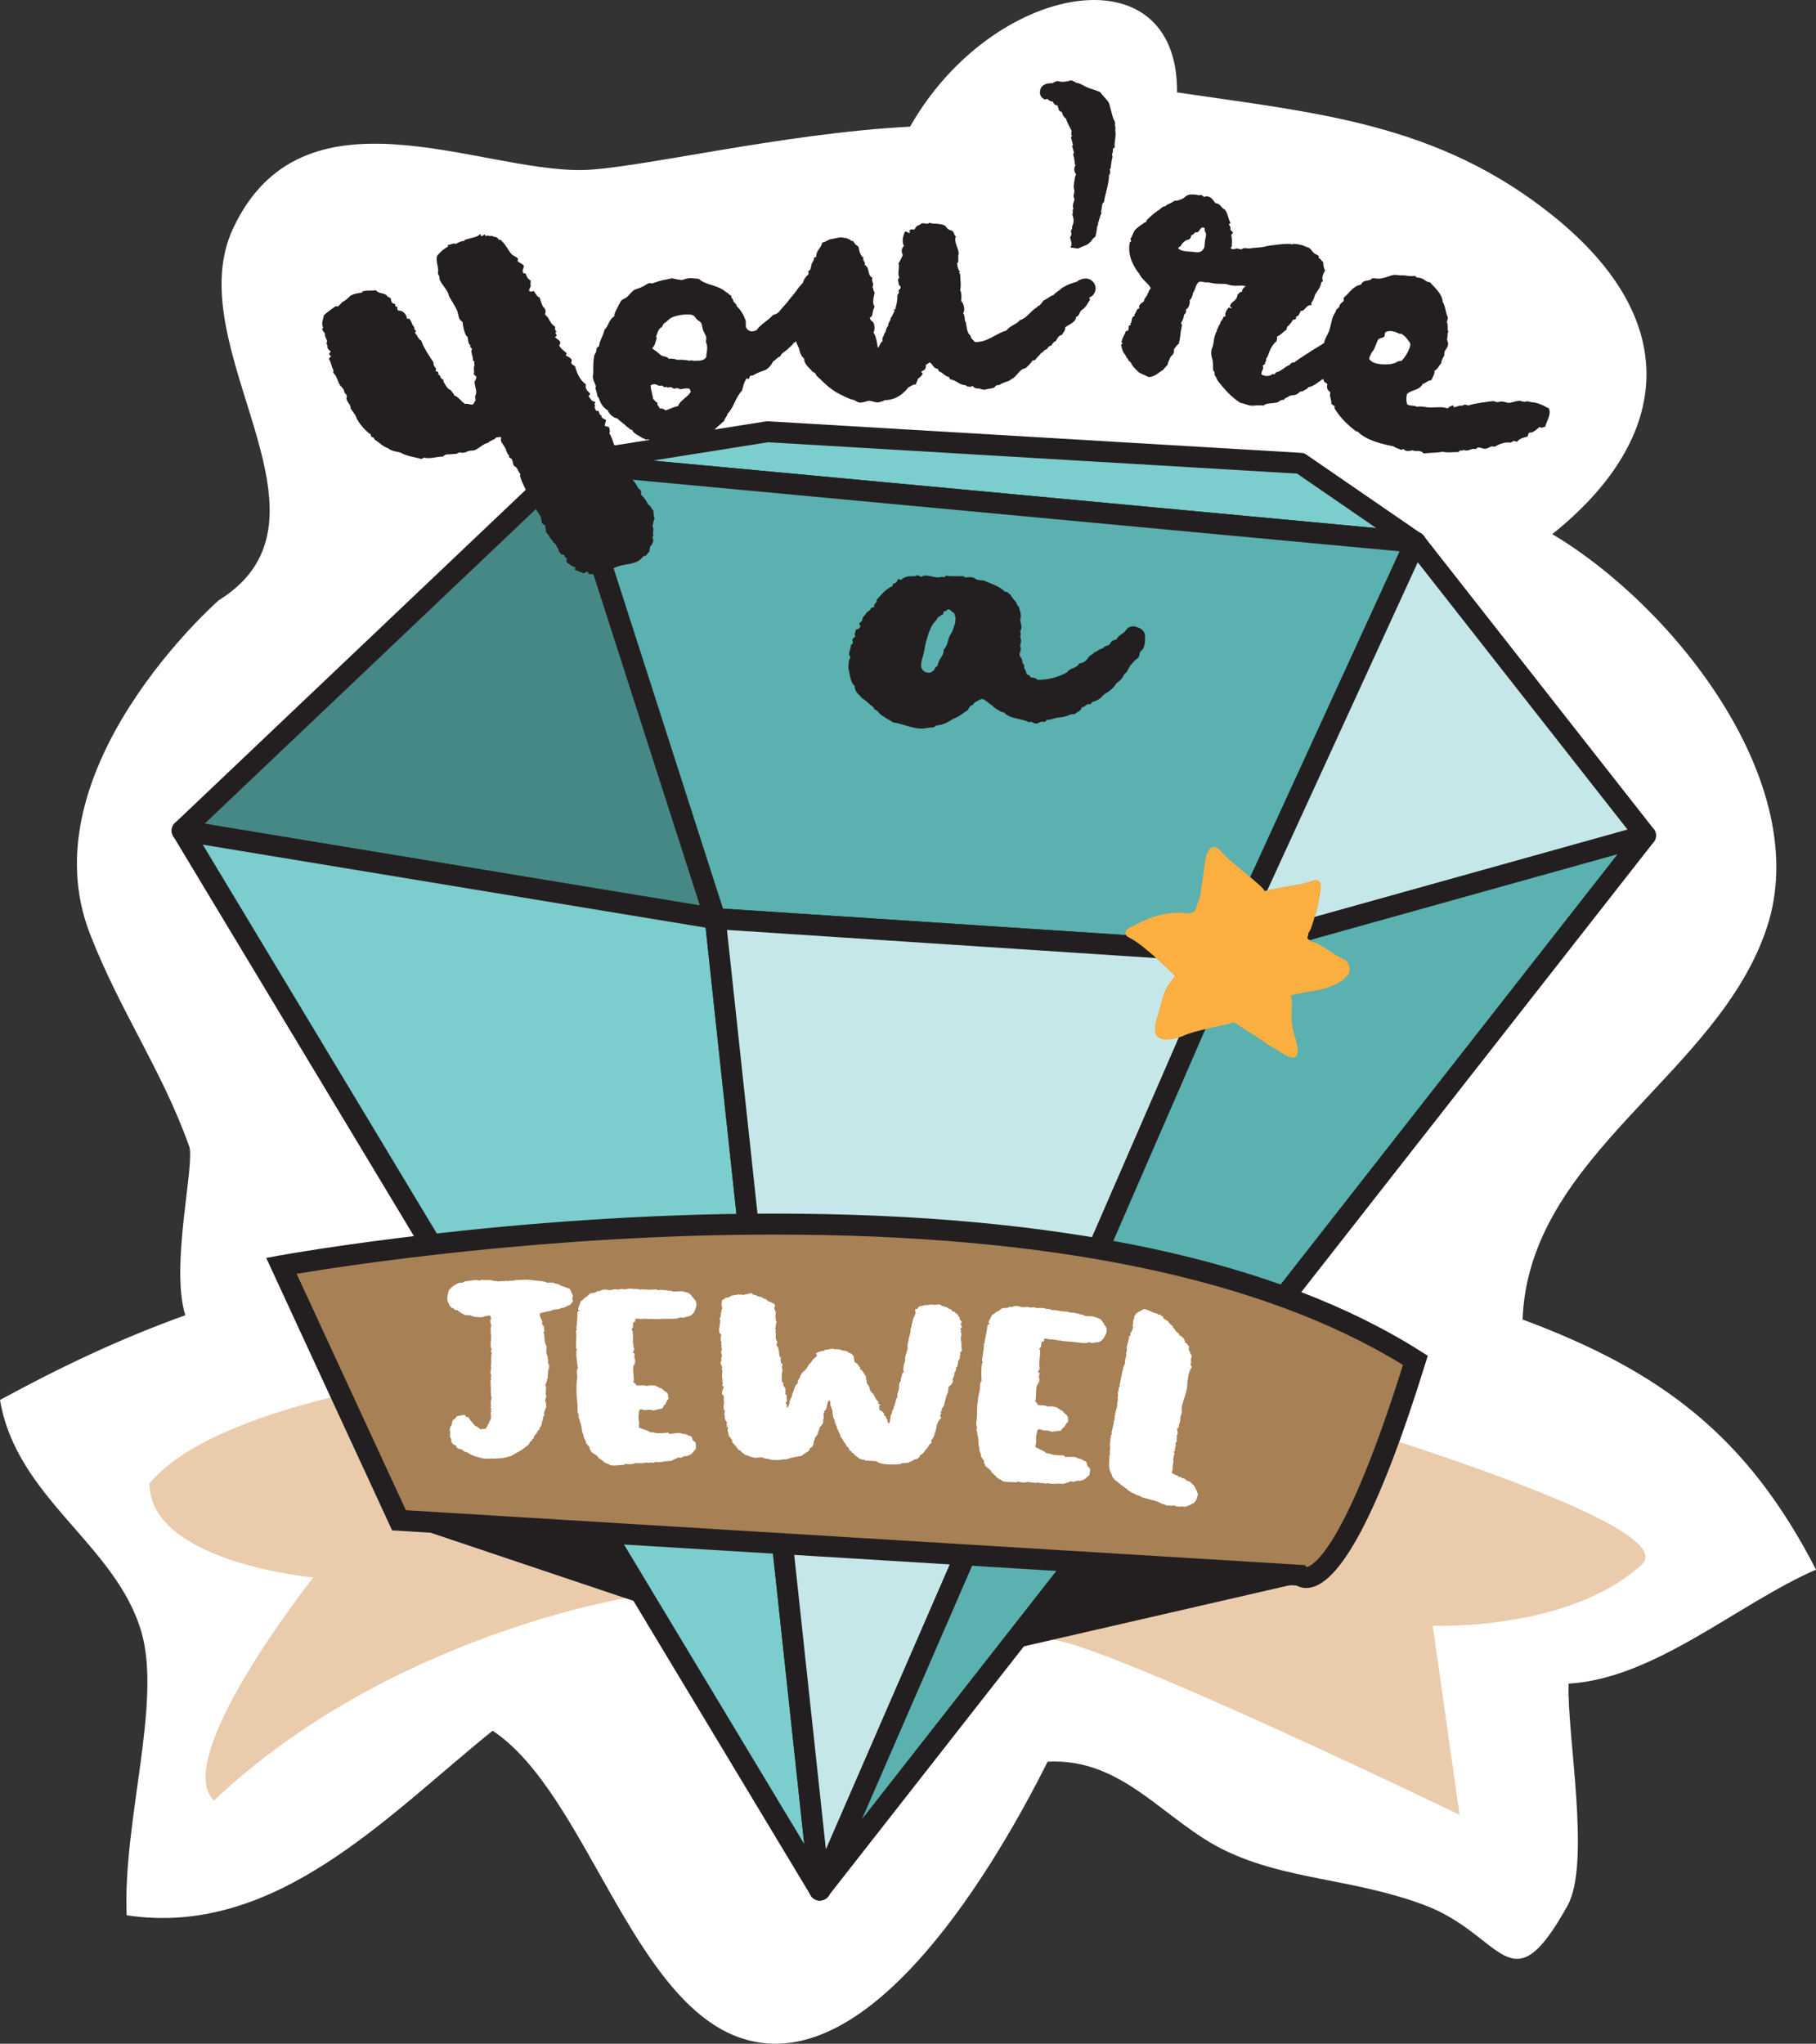<?xml version="1.0" encoding="utf-8"?>
<!-- Generator: Adobe Illustrator 16.0.0, SVG Export Plug-In . SVG Version: 6.00 Build 0)  -->
<!DOCTYPE svg PUBLIC "-//W3C//DTD SVG 1.1//EN" "http://www.w3.org/Graphics/SVG/1.1/DTD/svg11.dtd">
<svg version="1.1" xmlns="http://www.w3.org/2000/svg" xmlns:xlink="http://www.w3.org/1999/xlink" x="0px" y="0px"
	 width="138.994px" height="156.432px" viewBox="0 0 138.994 156.432" enable-background="new 0 0 138.994 156.432"
	 xml:space="preserve">
<rect x="0" y="0" width="138.994" height="156.432" fill="#333333" stroke="none"/>
<g id="Layer_2">
</g>
<g id="Layer_1">
	<g>
		<path fill="#FFFFFF" d="M16.739,45.95c10.148-6.312-3.225-19.292,1.115-28.497c5.318-11.285,18.702-4.313,26.717-4.438
			c4.004-0.062,15.369-2.83,25.084-3.319C75.937-1.373,90.19-3.917,90.089,7.072c10.674,1.585,19.905,2.323,28.75,9.425
			c10.404,8.358,8.712,17.405-0.03,24.387c9.392,5.589,20.031,19.147,16.432,30.094c-3.726,11.335-18.229,17.368-18.705,30.02
			c10.661,3.963,17.216,8.946,22.459,19.146c-5.943,2.58-12.333,8.344-18.937,8.725c-0.142,3.823,1.73,13.743-0.087,17.006
			c-4.423,7.936-4.863,2.185-11.01-0.082c-5.488-2.025-10.404-1.878-15.114-4.111c-4.691-2.224-7.824-7.144-13.661-6.841
			c-3.728,7.431-13.387,24.367-23.331,21.203c-8.502-2.706-11.979-18.827-19.151-23.57c-8.03,6.457-16.581,15.853-28.01,14.125
			c-0.3-7.195,2.701-16.262,1.13-21.677C8.868,118.183,1.272,114.708,0,107.155c4.712-2.564,9.248-4.712,14.183-6.484
			c-1.18-3.787,0.766-11.604,0.297-12.926c-2.047-5.773-5.344-10.433-7.607-16.297C2.008,58.855,16.739,45.95,16.739,45.95z"/>
		<path fill="#EACCAD" d="M40.778,104.423c0,0-23.338,1.876-29.337,9.122c0.013,6.056,12.536,7.198,12.536,7.198
			s-10.964,13.835-7.6,17.076c13.381-12.656,31.699-15.519,31.699-15.519L40.778,104.423z"/>
		<path fill="#EACCAD" d="M89.056,104.959c0,0,40.659,11.061,36.603,14.792c-5.573,5.126-16,4.688-16,4.688l2.056,14.475
			c0,0-26.229-12.681-31.058-13.393C75.826,124.81,89.056,104.959,89.056,104.959z"/>
		<polygon fill="#231F20" points="101.27,120.748 74.341,126.94 84.703,111.335 		"/>
		<polygon fill="#231F20" points="30.912,116.631 49.657,122.928 46.952,107.221 		"/>
		<g>
			<g>
				<polygon fill="#468885" points="13.939,63.578 43.541,35.461 54.741,70.314 				"/>
				<path fill="#231F20" d="M54.741,71.116c-0.043,0-0.087-0.003-0.131-0.011l-40.802-6.736c-0.3-0.049-0.546-0.265-0.636-0.556
					c-0.089-0.291-0.006-0.607,0.214-0.817L42.988,34.88c0.201-0.189,0.485-0.264,0.751-0.195c0.268,0.068,0.48,0.269,0.565,0.532
					l11.148,34.692c0.07,0.119,0.11,0.257,0.11,0.405c0,0.443-0.359,0.802-0.803,0.802C54.756,71.116,54.751,71.116,54.741,71.116z
					 M15.66,63.049l37.916,6.26L43.168,36.922L15.66,63.049z"/>
			</g>
			<g>
				<polygon fill="#7CCDCD" points="62.741,144.668 13.939,63.578 54.741,70.314 				"/>
				<path fill="#231F20" d="M62.741,145.471c-0.275,0-0.539-0.143-0.688-0.389L13.252,63.991c-0.161-0.268-0.151-0.605,0.024-0.864
					c0.175-0.258,0.48-0.394,0.794-0.341l40.802,6.736c0.355,0.059,0.628,0.347,0.666,0.705l7.981,74.179
					c0.028,0.082,0.044,0.17,0.044,0.261c0,0.445-0.321,0.779-0.809,0.802C62.75,145.47,62.746,145.471,62.741,145.471z
					 M15.521,64.652l46.034,76.491l-7.547-70.137L15.521,64.652z"/>
			</g>
			<g>
				<polygon fill="#7CCDCD" points="43.541,35.461 58.742,33.045 99.542,35.461 108.332,41.507 				"/>
				<path fill="#231F20" d="M108.332,42.309c-0.024,0-0.05-0.001-0.074-0.003L43.467,36.26c-0.402-0.038-0.714-0.369-0.728-0.772
					c-0.013-0.404,0.276-0.754,0.676-0.818l15.201-2.416c0.058-0.009,0.111-0.013,0.174-0.008l40.8,2.416
					c0.146,0.008,0.286,0.057,0.406,0.14l8.692,5.979c0.274,0.127,0.466,0.405,0.466,0.728c0,0.443-0.359,0.802-0.803,0.802
					C108.346,42.309,108.34,42.309,108.332,42.309z M49.953,35.254l55.387,5.168l-6.068-4.174l-40.489-2.397L49.953,35.254z"/>
			</g>
			<g>
				<polygon fill="#5AB1AF" points="54.741,70.314 93.941,72.887 108.332,41.507 43.541,35.461 				"/>
				<path fill="#231F20" d="M93.941,73.689c-0.018,0-0.035,0-0.053-0.001l-39.2-2.573c-0.328-0.021-0.61-0.242-0.711-0.555
					l-11.2-34.853c-0.082-0.256-0.03-0.537,0.139-0.747c0.168-0.209,0.432-0.32,0.699-0.296l64.791,6.046
					c0.259,0.024,0.49,0.172,0.62,0.397c0.13,0.225,0.143,0.5,0.034,0.736L94.67,73.222C94.539,73.508,94.253,73.689,93.941,73.689z
					 M55.338,69.549l38.104,2.501l13.689-29.85l-62.456-5.828L55.338,69.549z"/>
			</g>
			<g>
				<polygon fill="#C5E7E9" points="108.332,41.507 125.943,63.953 93.941,72.887 				"/>
				<path fill="#231F20" d="M93.941,73.689c-0.231,0-0.455-0.1-0.61-0.281c-0.202-0.237-0.249-0.571-0.118-0.855l14.391-31.38
					c0.116-0.254,0.356-0.429,0.635-0.462c0.277-0.031,0.552,0.082,0.725,0.301l17.611,22.445c0.165,0.211,0.215,0.49,0.131,0.745
					c-0.083,0.255-0.288,0.451-0.546,0.523L94.157,73.66C94.086,73.68,94.014,73.689,93.941,73.689z M108.513,43.037L95.391,71.65
					l29.181-8.147L108.513,43.037z"/>
			</g>
			<g>
				<polygon fill="#C5E7E9" points="62.741,144.668 93.941,72.887 54.741,70.314 				"/>
				<path fill="#231F20" d="M62.741,145.47c-0.04,0-0.08-0.003-0.121-0.009c-0.359-0.055-0.638-0.345-0.676-0.707l-8-74.354
					c-0.025-0.235,0.055-0.47,0.218-0.641c0.165-0.171,0.393-0.261,0.632-0.245l39.2,2.573c0.26,0.017,0.496,0.16,0.632,0.383
					s0.155,0.498,0.051,0.737l-31.2,71.781C63.348,145.284,63.057,145.47,62.741,145.47z M55.641,71.177l7.573,70.392l29.538-67.956
					L55.641,71.177z"/>
			</g>
			<g>
				<polygon fill="#5AB1AF" points="125.943,63.953 62.741,144.668 93.941,72.887 				"/>
				<path fill="#231F20" d="M62.741,145.47c-0.141,0-0.282-0.037-0.41-0.113c-0.347-0.207-0.486-0.639-0.325-1.009l31.2-71.781
					c0.096-0.221,0.287-0.388,0.52-0.453l32.002-8.935c0.335-0.092,0.69,0.039,0.883,0.327c0.192,0.288,0.178,0.667-0.035,0.94
					l-63.202,80.716C63.216,145.363,62.98,145.47,62.741,145.47z M94.524,73.557l-28.547,65.678l57.828-73.853L94.524,73.557z"/>
			</g>
		</g>
		<g>
			<path fill="#A78056" d="M21.539,96.888c0,0,58.45-10.766,86.793,7.235c-6.037,19.479-8.829,16.453-8.829,16.453l-68.963-4.21
				L21.539,96.888z"/>
			<path fill="#231F20" d="M99.979,121.548c-0.294,0-0.548-0.078-0.745-0.185l-69.222-4.226l-9.635-20.852l1.016-0.187
				c0.175-0.032,17.646-3.207,37.854-3.207c21.828,0,38.487,3.551,49.514,10.554l0.518,0.329l-0.182,0.585
				C105.563,115.766,102.495,121.548,99.979,121.548z M31.067,115.595l68.807,4.201l0.135,0.146
				c0.308-0.045,2.791-0.871,7.373-15.467c-10.769-6.622-26.959-9.979-48.134-9.979c-17.283,0-32.537,2.336-36.543,3.004
				L31.067,115.595z"/>
		</g>
		<g>
			<g>
				<path fill="#231F20" d="M34.876,18.673l0.17-0.09c0.169-0.089,0.405-0.158,0.469-0.138c0.085-0.045,0.021-0.064,0.064-0.087
					c0.318-0.113,0.726-0.164,0.98-0.299c0.086-0.044,0.128-0.066,0.19-0.153c0.088,0.063,0.002,0.106,0.089,0.169
					c0.107-0.002,0.086-0.044,0.256-0.133c0.088,0.063,0.002,0.107,0.066,0.127c0.213-0.111,0.302,0.059,0.472-0.03
					c0.174,0.126,0.409,0.057,0.521,0.269c0.044,0.086,0.129,0.041,0.193,0.061c0.067,0.129,0.219,0.211,0.286,0.339
					c0.176,0.233,0.311,0.487,0.464,0.678c0.177,0.233,0.456,0.249,0.545,0.419c0.045,0.086-0.082,0.152-0.019,0.172
					c0.154,0.189,0.369,0.187,0.459,0.356c0.065,0.128-0.145,0.347-0.055,0.516c0.066,0.128,0.129,0.04,0.217,0.104
					c0.091,0.277,0.157,0.404,0.374,0.508c0.004,0.215-0.038,0.236,0.009,0.427c-0.041,0.13-0.146,0.239-0.121,0.39
					c0.087,0.063,0.194,0.061,0.321-0.006c0.174,0.126,0.224,0.426,0.482,0.507c0.069,0.233,0.138,0.47,0.205,0.597
					c0.044,0.085,0.09,0.17,0.154,0.19l0.044,0.085c0.09,0.17,0.026,0.257,0.009,0.43c0.371,0.293,0.356,0.68,0.747,0.908
					c0.067,0.127-0.059,0.302,0.136,0.363c-0.021,0.064-0.063,0.086-0.104,0.108l0.111,0.213c-0.021,0.064-0.063,0.087-0.147,0.13
					c0.109,0.105,0.325,0.209,0.393,0.336c0.045,0.085,0.047,0.192-0.06,0.303c0.157,0.298,0.374,0.4,0.593,0.611
					c-0.085,0.045-0.04,0.13-0.083,0.152c0.174,0.125,0.346,0.143,0.436,0.312c0.045,0.085-0.018,0.173-0.017,0.28
					c0.067,0.127,0.198,0.167,0.284,0.232c0.068,0.234,0.138,0.469,0.271,0.725c0.134,0.254,0.311,0.486,0.571,0.676
					c-0.04,0.129-0.038,0.236,0.028,0.363c0.066,0.128,0.153,0.191,0.264,0.297c0.045,0.084-0.018,0.171-0.104,0.216
					c0.176,0.233,0.223,0.425,0.503,0.441c0.044,0.085,0.002,0.106-0.062,0.194c0.13,0.041,0.025,0.149,0.027,0.258
					c0.087,0.063,0.002,0.106,0.111,0.211c0.021,0.043,0.087,0.063,0.173,0.018c0.089,0.17,0.093,0.385,0.243,0.359
					c-0.021,0.064,0.002,0.107,0.023,0.152c0.045,0.084,0.239,0.145,0.325,0.208c-0.017,0.173-0.08,0.259-0.098,0.431
					c0.109,0.105,0.237,0.039,0.346,0.145c0.024,0.149,0.092,0.277,0.009,0.429l0.089,0.171c0.111,0.212,0.181,0.446,0.272,0.725
					c0.063,0.02,0.28,0.123,0.369,0.293c0.022,0.043,0.025,0.149,0.006,0.213c0.111,0.212,0.223,0.425,0.25,0.682
					c0.172,0.019,0.09,0.277,0.306,0.383c-0.062,0.086-0.06,0.193-0.081,0.259c0.091,0.171,0.178,0.233,0.158,0.405
					c0.023,0.042,0.128-0.067,0.193-0.047c0.087,0.063,0.178,0.34,0.181,0.447c0.132,0.147,0.264,0.295,0.374,0.508l0.09,0.17
					c0.174,0.126,0.284,0.23,0.203,0.49c0.196,0.168,0.373,0.4,0.506,0.654l0.067,0.129c0.194,0.061,0.243,0.359,0.395,0.443
					c-0.04,0.129,0.071,0.342,0.009,0.43c0.045,0.084,0.089,0.17,0.068,0.234c-0.125,0.174-0.078,0.366-0.161,0.518
					c0.156,0.298-0.013,0.494,0.079,0.771c-0.042,0.022-0.02,0.065-0.104,0.109c0.086,0.063,0.089,0.17,0.091,0.277
					c-0.063,0.088-0.059,0.302-0.229,0.391c0.002,0.108-0.081,0.26-0.057,0.41c-0.127,0.066-0.188,0.261-0.315,0.328
					c-0.043,0.021-0.108,0.002-0.149,0.023c-0.127,0.174-0.273,0.307-0.443,0.396c-0.553,0.29-1.199,0.195-1.794,0.507
					c-0.128,0.066-0.129-0.04-0.236-0.038c-0.042,0.022-0.148,0.132-0.17,0.089c-0.063,0.088-0.168,0.197-0.296,0.264
					c-0.383,0.201-0.983,0.191-1.285,0.133c-0.046-0.086,0.038-0.237-0.175-0.126l-0.171,0.089
					c-0.216-0.103-0.453-0.141-0.692-0.287c-0.044-0.084,0.105-0.109,0.084-0.152c-0.259-0.08-0.499-0.226-0.718-0.436
					c-0.044-0.086,0.041-0.13,0.038-0.236c-0.065-0.129-0.217-0.104-0.176-0.234c-0.067-0.127-0.152-0.082-0.258-0.081
					c-0.003-0.107-0.155-0.19-0.199-0.275c-0.024-0.149,0.063-0.087-0.048-0.191c-0.086-0.063-0.089-0.17-0.133-0.255
					c-0.067-0.128-0.196-0.168-0.264-0.296l-0.045-0.085c-0.021-0.043-0.087-0.063-0.109-0.105
					c-0.132-0.146-0.201-0.383-0.375-0.508c0.019-0.172-0.07-0.342-0.053-0.514l-0.262-0.188c-0.001-0.106,0.019-0.172-0.048-0.3
					c-0.022-0.042-0.003-0.107-0.024-0.149l-0.067-0.128c-0.089-0.17-0.221-0.316-0.333-0.53c-0.133-0.255-0.16-0.512-0.293-0.767
					l-0.067-0.129c-0.045-0.084-0.108-0.104-0.173-0.124c-0.269-0.511-0.535-1.021-0.651-1.447c-0.045-0.085,0.04-0.13,0.017-0.173
					c-0.132-0.147-0.199-0.382-0.331-0.531c-0.022-0.042-0.13-0.04-0.173-0.125c-0.068-0.127-0.073-0.342-0.162-0.512
					c-0.086-0.063-0.259-0.08-0.198-0.275c-0.065-0.02-0.109-0.104-0.131-0.148c-0.067-0.127-0.092-0.277-0.159-0.404
					c-0.088-0.17-0.221-0.318-0.287-0.443c-0.068-0.129-0.069-0.236-0.029-0.365c-0.109-0.105-0.257,0.027-0.386-0.014
					c-0.041,0.129-0.318,0.221-0.446,0.287c-0.084,0.045-0.127,0.066-0.147,0.131c-0.106,0.003-0.234,0.068-0.319,0.113
					c-0.256,0.135-0.466,0.354-0.786,0.468c-0.149,0.024-0.321,0.006-0.406,0.05c-0.151,0.025-0.213,0.112-0.32,0.115
					c-0.042,0.021-0.107,0.002-0.149,0.023l-0.236-0.039l-0.213,0.111l-0.837,0.061c-0.127,0.066-0.169,0.088-0.189,0.153
					c-0.495-0.012-1.026,0.214-1.48,0.071c-0.063,0.088-0.128,0.067-0.213,0.111c-0.518-0.16-1.077-0.193-1.619-0.504
					c-0.302-0.06-0.646-0.096-0.93-0.326c-0.39-0.121-0.675-0.459-0.979-0.625c-0.022-0.043-0.132-0.148-0.09-0.17
					c-0.064-0.02-0.13-0.041-0.216-0.104c-0.023-0.043-0.002-0.107-0.024-0.149c-0.327-0.208-0.809-0.714-1.054-1.183
					c-0.067-0.127-0.113-0.319-0.224-0.425c-0.066-0.128-0.176-0.231-0.22-0.317c-0.046-0.085-0.067-0.127-0.047-0.191
					c-0.023-0.15-0.267-0.403-0.313-0.596c-0.002-0.107,0.061-0.195-0.006-0.322c-0.045-0.085-0.088-0.063-0.132-0.147
					c-0.045-0.085-0.024-0.149-0.069-0.235c-0.089-0.17-0.241-0.253-0.353-0.465l-0.203-0.49l-0.066-0.127
					c-0.066-0.127-0.262-0.189-0.158-0.405l-0.044-0.085c-0.111-0.213-0.139-0.471-0.251-0.682l-0.065-0.128
					c0.062-0.087,0.146-0.132,0.167-0.196c-0.044-0.086-0.106,0.002-0.132-0.148c-0.044-0.084,0.105-0.109,0.104-0.217
					c-0.087-0.063-0.197-0.168-0.241-0.253c-0.021-0.042,0.019-0.172-0.048-0.299l-0.045-0.085l0.063-0.088
					c-0.004-0.215-0.223-0.425-0.162-0.619c-0.111-0.213-0.329-0.315-0.138-0.47c-0.179-0.34,0.009-0.602,0.046-0.945
					c0.252-0.241,0.613-0.484,0.888-0.683c0.085-0.045,0.107-0.002,0.173,0.018c0.189-0.154,0.253-0.24,0.357-0.35l0.085-0.045
					c0.213-0.111,0.381-0.309,0.57-0.463c0.255-0.133,0.556-0.182,0.813-0.209c0.042-0.021,0.063-0.087,0.105-0.109
					c0.386-0.093,0.643-0.012,0.985-0.083c0.286,0.338,0.669,0.138,0.912,0.497l0.216,0.104c0.067,0.127,0.004,0.215,0.136,0.362
					c0.045,0.085,0.131,0.04,0.218,0.104c0.021,0.042,0.002,0.106,0.023,0.149c0.022,0.043,0.13,0.041,0.153,0.084
					c0.021,0.042-0.084,0.15,0.09,0.275c0.193-0.045,0.433,0.1,0.566,0.355c0.021,0.042,0.065,0.127,0.068,0.234
					c0.022,0.043,0.107-0.002,0.172,0.018c0.219,0.211,0.203,0.49,0.377,0.615c0.024,0.15,0.027,0.258,0.179,0.341
					c-0.043,0.022-0.085,0.045-0.104,0.109c0.175,0.232,0.289,0.552,0.483,0.613c0.069,0.234,0.158,0.405,0.248,0.575
					c0.178,0.34,0.398,0.657,0.687,1.103c-0.04,0.13,0.07,0.343,0.18,0.446c0.045,0.086-0.041,0.13-0.018,0.173
					c0.003,0.106,0.13,0.04,0.151,0.083c0.088,0.063,0.025,0.148,0.069,0.234c0.13,0.04,0.109,0.105,0.199,0.275
					c0.021,0.043,0.129,0.041,0.173,0.126l0.003,0.106c0.155,0.299,0.312,0.596,0.57,0.676c0.068,0.129,0.178,0.233,0.222,0.318
					l0.045,0.086c0.324,0.101,0.524,0.482,0.829,0.648c0.191-0.047,0.344,0.037,0.516,0.055c0.191-0.047,0.126-0.174,0.272-0.307
					l-0.028-0.363c0.209-0.326-0.056-0.729-0.043-1.115c0.105-0.109,0.104-0.218,0.144-0.347c-0.087-0.063-0.132-0.147-0.219-0.21
					c0.104-0.217-0.051-0.407,0.071-0.689c-0.066-0.127,0.06-0.302-0.135-0.361c0.081-0.26-0.227-0.641-0.039-0.901
					c-0.108,0.002-0.196-0.168-0.133-0.255c-0.065-0.021-0.088-0.063-0.11-0.105c-0.089-0.17-0.07-0.342-0.117-0.535
					c-0.023-0.042-0.088-0.063-0.109-0.105c-0.157-0.297-0.228-0.639-0.278-1.046c-0.088-0.063-0.174-0.126-0.219-0.21
					c-0.111-0.213-0.117-0.535-0.252-0.789c-0.179-0.342-0.398-0.658-0.577-0.998c-0.022-0.043-0.002-0.108-0.047-0.193
					l-0.066-0.127c-0.135-0.256-0.375-0.508-0.51-0.763l-0.066-0.128c-0.044-0.085-0.004-0.215-0.048-0.3l-0.09-0.17
					c-0.021-0.042,0.018-0.173,0.017-0.279c-0.029-0.364-0.188-0.769-0.087-1.093c0.231-0.284,0.483-0.525,0.824-0.703
					c0.043-0.023-0.002-0.107-0.023-0.15C34.406,18.811,34.701,18.548,34.876,18.673z"/>
				<path fill="#231F20" d="M49.94,21.685c0.227-0.079,0.543-0.192,0.876-0.26c0.196-0.02,0.423-0.1,0.62-0.119
					c0.212,0.026,0.503,0.127,0.806,0.121l0.183-0.064c0.361-0.129,0.697-0.045,1.063-0.021c0.541,0.521,1.481,0.441,2.101,1.037
					c0.151-0.004,0.188,0.238,0.384,0.22c-0.029,0.062-0.013,0.106,0.003,0.151c0.032,0.091,0.155,0.148,0.173,0.346
					c0.018,0.045,0.14,0.104,0.172,0.193c0.062,0.029,0.094,0.119,0.049,0.137c0.293,0.252,0.528,0.627,0.706,1.125
					c0.02,0.196-0.024,0.364,0.041,0.545c0.017,0.045,0.077,0.074,0.094,0.119c0.154,0.148,0.322,0.191,0.549,0.111l0.136-0.049
					c0.34-0.477,0.866-0.715,1.268-1.164L59.478,24c-0.016-0.044,0.119-0.092,0.119-0.092c0.235-0.34,0.55-0.604,0.785-0.943
					c0.253-0.293,0.534-0.648,0.771-0.986l0.401-0.449c0.19-0.322,0.396-0.6,0.711-0.863c0.148-0.156,0.33-0.221,0.508-0.437
					c0.193-0.171,0.161-0.261,0.446-0.464c0.148-0.155,0.355-0.433,0.627-0.529c0.136-0.049,0.271-0.097,0.456-0.01
					c0.121,0.059,0.261,0.162,0.325,0.344c0.032,0.09,0.003,0.151,0.02,0.196c0.006,0.304-0.037,0.472-0.272,0.812
					c-0.042,0.167,0.067,0.332,0.01,0.455c-0.118,0.244-0.295,0.461-0.289,0.764c-0.091,0.033-0.12,0.094-0.271,0.097
					c-0.01,0.259-0.176,0.368-0.156,0.565c-0.316,0.113-0.236,0.338-0.445,0.465c-0.068,0.381-0.443,0.615-0.557,1.013
					c-0.198,0.02-0.194,0.171-0.301,0.159c0.003,0.15-0.055,0.273-0.114,0.396c-0.375,0.235-0.382,0.645-0.771,0.835
					c-0.03,0.062-0.043,0.168-0.011,0.259c-0.285,0.203-0.385,0.494-0.73,0.668c-0.088,0.183-0.223,0.231-0.372,0.387
					c-0.132,0.199-0.585,0.36-0.641,0.635c-0.271,0.097-0.358,0.28-0.568,0.406c-0.088,0.184-0.22,0.384-0.46,0.571
					c-0.21,0.126-0.588,0.21-0.798,0.335c-0.136,0.048-0.238,0.187-0.452,0.16c-0.074,0.078-0.104,0.139-0.116,0.246
					c-0.137,0.047-0.123-0.059-0.169-0.043c-0.251,0.295-0.275,0.658-0.374,0.949c-0.521,0.543-0.584,1.227-1.105,1.769
					c-0.024,0.214-0.235,0.339-0.262,0.552c-0.432,0.358-0.85,0.762-1.267,1.164c-0.123-0.058-0.181,0.064-0.333,0.068
					c-0.133,0.199-0.436,0.205-0.63,0.377c-0.077-0.074-0.151,0.002-0.213-0.027c-0.844,0.352-1.726,0.309-2.307,0.107
					c-0.196,0.02-0.426-0.053-0.564-0.156c-0.107-0.012-0.136,0.049-0.196,0.02c-0.032-0.09-0.169-0.042-0.246-0.115l-0.062-0.029
					c-0.062-0.03-0.136,0.047-0.197,0.019c-0.061-0.029-0.094-0.12-0.184-0.088c-0.278-0.207-0.736-0.351-0.849-0.667
					c-0.196,0.02-0.216-0.177-0.385-0.219c-0.247-0.269-0.492-0.385-0.741-0.654c-0.32-0.039-0.629-0.336-0.726-0.607
					c-0.323-0.191-0.525-0.475-0.655-0.837l-0.031-0.091c-0.032-0.09-0.094-0.119-0.11-0.165l-0.067-0.333l-0.064-0.181
					c-0.048-0.136,0.026-0.213,0.011-0.258c-0.081-0.227-0.206-0.437-0.226-0.634c-0.032-0.09,0.026-0.213,0.023-0.365
					c-0.009-0.455,0.01-0.972,0.078-1.352c0.06-0.123,0.134-0.201,0.147-0.307c-0.018-0.045,0.058-0.123,0.026-0.214
					c0.073-0.077,0.057-0.123,0.193-0.171c0.036-0.471,0.333-0.781,0.414-1.268c0.313-0.266,0.333-0.781,0.754-1.033
					c-0.006-0.305,0.217-0.536,0.317-0.826c0.074-0.078,0.116-0.246,0.22-0.385c0.12-0.093,0.301-0.157,0.421-0.251
					c0.193-0.171,0.327-0.37,0.566-0.558l0.407-0.145c0.406-0.146,0.464-0.268,0.735-0.365C49.772,21.644,49.85,21.718,49.94,21.685
					z M49.808,29.478c-0.022,0.365,0.151,0.711,0.174,1.06c0.121,0.059,0.203,0.284,0.354,0.28c-0.088,0.186,0.081,0.228,0.16,0.453
					c0.243-0.035,0.336,0.084,0.459,0.143c0.316-0.112,0.617-0.27,0.95-0.338c0.113-0.396,0.686-0.65,0.95-1.051
					c0.014-0.107-0.002-0.152-0.096-0.271c-0.229-0.072-0.501,0.024-0.698,0.045c-0.061-0.029-0.138-0.104-0.229-0.072
					c-0.062-0.029-0.196,0.02-0.241,0.035c-0.062-0.029-0.218-0.178-0.397-0.113l-0.045,0.016c-0.046,0.017-0.063-0.029-0.124-0.058
					c-0.045,0.017-0.135,0.048-0.196,0.019l-0.139-0.104c-0.062-0.029-0.151,0.004-0.197,0.02c-0.167-0.043-0.322-0.191-0.549-0.111
					L49.808,29.478z M50.866,24.719c-0.119,0.093-0.161,0.262-0.235,0.339c-0.227,0.08-0.311,0.416-0.411,0.707l0.048,0.136
					c-0.116,0.245-0.11,0.549-0.351,0.735c0.11,0.166,0.339,0.236,0.434,0.356l0.216,0.177c0.155,0.15,0.487,0.082,0.614,0.293
					c0.196-0.02,0.454-0.01,0.639,0.078c0.304-0.008,0.713,0,0.942,0.072c0.181-0.065,0.259,0.01,0.411,0.006
					c0.196-0.02,0.409,0.008,0.591-0.057c0.135-0.049,0.209-0.127,0.284-0.203c0.022-0.365,0.152-0.717,0.023-1.078l-0.047-0.137
					c0.042-0.168,0.055-0.274,0.005-0.409c-0.048-0.136-0.157-0.301-0.221-0.481c-0.033-0.091-0.052-0.287-0.101-0.424l-0.031-0.091
					c-0.109-0.165-0.278-0.207-0.371-0.327c-0.109-0.164-0.188-0.238-0.249-0.268c-0.262-0.162-1.291-0.05-1.711,0.201
					C51.135,24.47,51.003,24.671,50.866,24.719z"/>
				<path fill="#231F20" d="M71.015,17.119c0.048-0.007,0.088-0.063,0.134-0.07c0.056,0.041,0.15,0.025,0.206,0.064
					c0.292,0.002,0.78,0.021,1.001,0.181c0.062,0.087,0.124,0.175,0.233,0.254c0.166,0.12,0.302,0.05,0.379,0.231
					c0.116,0.127,0.038,0.236,0.195,0.307c-0.071,0.157-0.05,0.301-0.034,0.395c0.053,0.332,0.249,0.641,0.246,0.935
					c0.008,0.047-0.039,0.055-0.024,0.149c-0.024,0.15,0.014,0.387-0.019,0.489l-0.081,0.11l0.031,0.189
					c0.031,0.189,0.108,0.371,0.164,0.41c0.055,0.039,0.007,0.047-0.032,0.102c-0.032,0.103,0.103,0.032,0.07,0.137
					c0.02,0.434,0.096,0.908-0.001,1.215c0.063,0.086,0.07,0.134,0.086,0.229c0.03,0.189,0.02,0.434-0.004,0.583
					c0.117,0.127,0.195,0.309,0.226,0.498c0.023,0.143,0.007,0.34-0.074,0.45c0.125,0.174,0.109,0.372,0.131,0.514
					c0.009,0.048,0.023,0.142,0.079,0.182l0.052,0.331c0.038,0.238,0.084,0.521,0.304,0.682l0.016,0.094
					c0.021,0.143,0.18,0.215,0.305,0.389c0.15,0.025,0.292,0.002,0.435-0.021c0.71-0.114,1.258-0.64,2.001-0.854
					c0.191-0.323,0.753-0.462,1.039-0.799c0.515-0.131,0.81-0.713,1.3-0.986c0.032-0.102,0.088-0.063,0.175-0.125
					c0.127-0.117,0.246-0.282,0.325-0.393c0.277-0.093,0.437-0.313,0.761-0.413c0.119-0.165,0.301-0.243,0.515-0.423
					c0.087-0.063,0.168-0.172,0.262-0.188c0.31-0.195,0.634-0.295,1.005-0.404c0.088-0.063,0.127-0.117,0.222-0.133
					c0.087-0.063,0.229-0.085,0.324-0.1c0.475-0.076,0.818,0.257,0.88,0.637c0.045,0.283-0.091,0.646-0.455,0.801
					c-0.087,0.063,0.063,0.088,0.03,0.189c-0.198,0.275-0.295,0.583-0.652,0.785c-0.166,0.174-0.168,0.465-0.405,0.503
					c-0.025,0.442-0.54,0.572-0.841,0.815c0.038,0.236-0.137,0.361-0.248,0.574c-0.236,0.038-0.349,0.25-0.46,0.463
					c-0.182,0.078-0.263,0.188-0.335,0.345c-0.236,0.038-0.262,0.188-0.388,0.306c-0.237,0.037-0.207,0.228-0.396,0.258
					c-0.159,0.219-0.333,0.345-0.493,0.564l-0.189,0.031c-0.111,0.212-0.326,0.392-0.493,0.564
					c-0.607,0.146-0.626,0.635-1.125,0.861c-0.04,0.055-0.087,0.062-0.174,0.125c-0.277,0.093-0.555,0.186-0.728,0.311l-0.19,0.03
					c-0.142,0.022-0.127,0.118-0.215,0.181c-0.323,0.1-0.521,0.084-0.797,0.176c-0.063-0.088-0.245-0.01-0.26-0.104
					c-0.293-0.002-0.49-0.02-0.567-0.201c-0.047,0.008-0.142,0.022-0.135,0.07c-0.149-0.025-0.339,0.006-0.409-0.129
					c-0.537-0.012-0.746-0.416-1.189-0.441c-0.015-0.096-0.11-0.08-0.077-0.182c-0.347-0.043-0.494-0.359-0.746-0.416
					c-0.056-0.039-0.117-0.127-0.133-0.221c-0.34,0.005-0.401-0.375-0.612-0.486l-0.31,0.195c0.045,0.285-0.081,0.402-0.312,0.487
					c-0.086,0.063,0.063,0.087,0.078,0.183c-0.072,0.157-0.199,0.273-0.373,0.399c-0.017,0.197-0.151,0.268-0.128,0.409
					l-0.096,0.016c-0.237,0.038-0.317,0.148-0.499,0.227c-0.365,0.447-0.913,0.972-1.836,0.975c-0.079,0.109-0.277,0.092-0.41,0.162
					c-0.285,0.046-0.505-0.113-0.797-0.115L66.013,30.8c-0.096,0.016-0.189,0.031-0.292-0.002c-0.103-0.031-0.213-0.111-0.369-0.184
					c-0.3-0.049-0.567-0.201-0.881-0.345c-0.631-0.288-1.078-0.653-1.596-1.153c-0.18-0.215-0.384-0.279-0.478-0.557l-0.213-0.111
					c-0.188-0.262-0.564-0.493-0.625-0.871l-0.022-0.143c-0.165-0.119-0.306-0.389-0.344-0.627
					c-0.038-0.236-0.218-0.451-0.248-0.641c-0.016-0.094,0.017-0.197,0.097-0.306c-0.096,0.015-0.11-0.08-0.125-0.175
					c0.032-0.104-0.03-0.189,0.111-0.213c-0.11-0.08-0.173-0.167-0.188-0.261c-0.038-0.237,0.114-0.505,0.146-0.606
					c0.024-0.15-0.069-0.135-0.085-0.229c-0.013-0.387,0.131-0.701,0.165-1.096c0.056-0.252,0.168-0.464,0.231-0.669l-0.021-0.143
					c-0.038-0.236,0.026-0.441,0.153-0.559c-0.005-0.34,0.139-0.654,0.439-0.896c-0.016-0.096,0.079-0.111-0.038-0.238
					c0.277-0.092,0.23-0.377,0.296-0.581c0.071-0.157,0.199-0.275,0.169-0.465l0.182-0.077c-0.029-0.482,0.382-0.645,0.457-1.094
					l0.095-0.016c0.188-0.031,0.356-0.203,0.545-0.233l0.144-0.022c0.188-0.031,0.466-0.124,0.711-0.114
					c0.046-0.008,0.204,0.064,0.347,0.042c0.108,0.079,0.259,0.104,0.314,0.144l0.062,0.087c0.049-0.008,0.143-0.022,0.15,0.025
					c0.055,0.039,0.07,0.135,0.125,0.174c0.07,0.135,0.22,0.159,0.283,0.246c0.06,0.379,0.161,0.704,0.373,0.815
					c-0.064,0.205,0.1,0.324,0.123,0.466c0,0,0.008,0.049-0.032,0.104c0.103,0.031,0.172,0.166,0.227,0.206
					c0.11,0.372,0.107,0.663,0.366,0.768c0.009,0.048-0.031,0.103-0.016,0.196c0.03,0.189,0.155,0.365,0.028,0.482
					c0.069,0.135,0.061,0.379,0.17,0.459c-0.057,0.252-0.153,0.559-0.101,0.891c0.009,0.047,0.07,0.135,0.086,0.229
					c-0.119,0.165-0.129,0.409-0.185,0.661c-0.04,0.055-0.081,0.109-0.176,0.125c0.015,0.096,0.015,0.096,0.085,0.23
					c0.158,0.071,0.229,0.205,0.259,0.395s0.014,0.387-0.059,0.543c0.188,0.264,0.249,0.642,0.332,1.164
					c0.166-0.173,0.176-0.417,0.357-0.495c-0.029-0.189-0.006-0.339,0.121-0.456c-0.063-0.088,0.033-0.104,0.025-0.15
					c0.166-0.173,0.081-0.402,0.295-0.582c-0.037-0.237,0.185-0.369,0.193-0.614c0.126-0.118,0.145-0.315,0.303-0.534
					c-0.007-0.048-0.046,0.008-0.101-0.032c-0.008-0.048,0.086-0.063,0.133-0.071c0.09-0.354,0.188-0.661,0.165-1.096
					c0.08-0.109,0.167-0.172,0.081-0.4c0.096-0.017,0.136-0.07,0.168-0.174c0.023-0.149-0.117-0.127-0.141-0.269l-0.016-0.095
					c-0.03-0.189-0.101-0.324,0.082-0.402c-0.056-0.039-0.07-0.135-0.077-0.182c-0.046-0.285,0.051-0.591,0.013-0.828l-0.016-0.095
					c0.12-0.165,0.224-0.425,0.336-0.638c-0.063-0.086-0.07-0.135-0.086-0.229c-0.03-0.189,0.042-0.347,0.168-0.465
					c-0.063-0.087-0.077-0.182-0.092-0.276c-0.038-0.237,0.051-0.592,0.163-0.804c0.134-0.07,0.212,0.111,0.354,0.089
					c0.086-0.063-0.07-0.134,0.016-0.197c0.128-0.118,0.135-0.07,0.333-0.054c0.166-0.172,0.104-0.259,0.381-0.352
					c0.095-0.016,0.126-0.118,0.221-0.133C70.715,17.07,70.872,17.142,71.015,17.119z"/>
				<path fill="#231F20" d="M93.011,15.541l0.094,0.02c0.329,0.066,0.367,0.368,0.639,0.473c0.234,0.293,0.252,0.688,0.43,1.02
					c-0.02,0.094-0.114,0.074-0.123,0.121c0.075,0.113,0.158,0.18,0.12,0.367c0.019,0.151,0.17,0.133,0.188,0.283
					c-0.019,0.094-0.066,0.085-0.122,0.123c0.046,0.254,0.081,0.555,0.043,0.744c-0.01,0.047-0.019,0.094,0.027,0.103
					c-0.02,0.095-0.113,0.075-0.094,0.226c0.131,0.076,0.281,0.058,0.441-0.008l0.377,0.077c0.056-0.038,0.066-0.085,0.112-0.075
					c0.162-0.064,0.292,0.011,0.49,0.002c0.358-0.073,0.941-0.053,1.31-0.173c0.15-0.019,0.358-0.073,0.556-0.083
					c0.452-0.055,1.008-0.137,1.337-0.069l0.047,0.009c0.084,0.066,0.02-0.093,0.104-0.027c0.151-0.018,0.292,0.011,0.433,0.039
					c0.188,0.039,0.329,0.068,0.462,0.145l0.318,0.113c0.169,0.133,0.234,0.293,0.403,0.426c0.085,0.066,0.226,0.095,0.348,0.218
					l-0.028,0.142c0.188,0.037,0.196,0.235,0.337,0.264c0.037,0.303,0.045,0.5,0.158,0.67c-0.086,0.179-0.162,0.31-0.2,0.498
					c-0.02,0.094,0.008,0.197,0.027,0.349c-0.048-0.01-0.058,0.037-0.114,0.074l-0.02,0.095c-0.077,0.375-0.313,0.572-0.474,0.883
					c-0.048,0.234-0.134,0.414-0.266,0.582l0.008,0.197c-0.423-0.086-0.491,0.488-0.82,0.421c-0.085,0.179-0.134,0.413-0.389,0.46
					c0.047,0.01,0.028,0.104,0.019,0.15c-0.056,0.037-0.112,0.074-0.207,0.056c-0.142,0.216-0.285,0.433-0.455,0.544
					c-0.027,0.141-0.074,0.131-0.048,0.235c-0.272,0.14-0.425,0.403-0.746,0.534c0.057,0.207-0.037,0.188-0.019,0.338
					c-0.35,0.271-0.541,0.723-0.674,1.137c-0.065,0.084-0.028,0.141-0.133,0.169c0.046,0.254-0.104,0.272-0.095,0.47
					c-0.104,0.028-0.114,0.074-0.171,0.112c0.14,0.274-0.114,0.319-0.088,0.668c0.048,0.01,0.132,0.076,0.226,0.095
					c0.189,0.039,0.387,0.03,0.557-0.082c0.112-0.074,0.112-0.074,0.197-0.009c0.058-0.037,0.075-0.132,0.133-0.169
					c0.462-0.102,0.622-0.411,1.047-0.57c0.066-0.084,0.143-0.215,0.331-0.177c0.925-0.692,1.972-1.263,2.936-1.898
					c0.094,0.019,0.103-0.028,0.207-0.056c0.178-0.16,0.358-0.318,0.717-0.393c0.009-0.047,0.02-0.095,0.075-0.132
					c0.218-0.103,0.406-0.309,0.697-0.298c0.2-0.254,0.614-0.365,0.896-0.308l0.095,0.021c0.14,0.028,0.396-0.018,0.583,0.021
					l0.094,0.02c0.179,0.085,0.328,0.312,0.517,0.351c0.094,0.019,0.159,0.18,0.196,0.235c-0.066,0.085-0.048,0.235-0.076,0.376
					c-0.039,0.188-0.274,0.141-0.444,0.252c-0.122,0.123-0.273,0.141-0.386,0.216c-0.086,0.179-0.199,0.253-0.444,0.252
					c-0.33,0.178-0.502,0.534-0.868,0.655c-0.104,0.028-0.076,0.131-0.085,0.18c-0.265,0.092-0.36,0.318-0.728,0.439
					c-0.161,0.309-0.539,0.477-0.841,0.758c-0.151,0.019-0.18,0.16-0.377,0.168c-0.086,0.18-0.462,0.102-0.501,0.289
					c0,0-0.009,0.049,0.038,0.058c-0.444,0.252-0.708,0.591-1.217,0.683c-0.029,0.141-0.284,0.187-0.406,0.309
					c-0.235-0.048-0.33,0.178-0.491,0.242c-0.16,0.066-0.452,0.055-0.564,0.131c-0.123,0.121-0.369,0.12-0.406,0.308
					c-0.133-0.075-0.151,0.019-0.301,0.037c-0.209,0.3-0.999,0.09-1.255,0.381c-0.329-0.067-0.64,0.016-0.932,0.005l-0.142-0.028
					c-0.235-0.048-0.366-0.124-0.554-0.162l-0.141-0.029c-0.696-0.436-1.212-1.031-1.718-1.673c-0.111-0.17-0.129-0.32-0.251-0.443
					c-0.009-0.198,0.011-0.293-0.121-0.367c0-0.246,0.002-0.49-0.035-0.791c-0.064-0.16-0.148-0.473-0.091-0.754
					c0.028-0.142,0.105-0.273,0.135-0.414c0.047-0.234,0.059-0.527,0.163-0.799c0.028-0.142,0.142-0.217,0.122-0.367
					c0.066-0.084,0.134-0.169,0.097-0.227c0.113-0.074,0.028-0.141,0.132-0.168l0.02-0.094c0.038-0.188,0.198-0.254,0.237-0.441
					c0.066-0.085,0.066-0.085,0.16-0.065c0.02-0.095-0.019-0.151,0.001-0.245c0.039-0.188,0.161-0.31,0.237-0.441
					c0.104-0.027,0.179,0.086,0.235,0.048c0.019-0.094-0.132-0.075-0.113-0.17c0.067-0.329,0.473-0.394,0.54-0.722l0.028-0.143
					c0.113-0.074,0.143-0.215,0.34-0.224l0.02-0.095c0.039-0.188,0.143-0.215,0.266-0.337l-0.095-0.02
					c-0.281-0.058-0.593,0.026-0.828-0.022c-0.197,0.009-0.424-0.086-0.611-0.125c-0.339-0.02-0.688,0.007-1.017-0.061l-0.33-0.066
					c-0.254,0.045-0.422-0.088-0.677-0.041c-0.282,0.188-0.267,0.582-0.465,0.836c-0.038,0.188-0.087,0.424-0.266,0.582
					c0.028,0.104,0.009,0.198-0.011,0.293c-0.038,0.188-0.114,0.318-0.285,0.431c0.066,0.161-0.01,0.292-0.122,0.366l-0.038,0.189
					c-0.04,0.188-0.114,0.319-0.191,0.451c-0.02,0.094,0.074,0.113,0.066,0.16l-0.078,0.376c-0.048,0.235-0.049,0.479-0.087,0.668
					l-0.077,0.376c-0.123,0.122-0.303,0.281-0.397,0.506c0,0,0.027,0.104,0.018,0.151c-0.048,0.235-0.255,0.291-0.284,0.433
					c-0.095,0.225-0.16,0.31-0.209,0.545c-0.066,0.084-0.245,0.244-0.322,0.375c-0.386,0.215-0.594,0.516-1.093,0.561
					c-0.273-0.104-0.536-0.257-0.763-0.352c-0.243-0.246-0.497-0.444-0.626-0.766c-0.085-0.066-0.122-0.123-0.17-0.133
					c-0.027-0.104-0.102-0.217-0.188-0.283c0.01-0.047-0.027-0.103-0.064-0.16c-0.158-0.179-0.263-0.396-0.327-0.801
					c0.058-0.037,0.105-0.027,0.123-0.122c0.021-0.094-0.065,0.085-0.094-0.019l0.029-0.143c0.058-0.281,0.246-0.487,0.295-0.723
					c0.104-0.028,0.113-0.075,0.207-0.057c-0.027-0.103,0.048-0.234,0.03-0.385c0.057-0.037,0.095,0.02,0.16-0.065
					c0.01-0.047-0.094-0.019-0.027-0.103c0.056-0.039,0.065-0.086,0.085-0.18c0.029-0.141,0.02-0.339,0.227-0.395
					c0.066-0.084-0.037-0.057-0.027-0.104c0.171-0.112,0.145-0.46,0.388-0.46c0.011-0.047-0.027-0.104-0.018-0.15
					c0.048-0.235,0.255-0.29,0.378-0.413l0.019-0.094c0.03-0.141,0.21-0.301,0.229-0.395l0.02-0.094
					c0.009-0.047,0.057-0.037,0.057-0.037l0.01-0.047c0.049-0.235,0.198-0.254,0.171-0.357c-0.216-0.387-0.657-0.625-0.861-1.058
					c-0.469-0.586-0.927-1.464-0.734-2.403c0.01-0.047,0.066-0.084,0.112-0.075l-0.056-0.208c0.143-0.215,0.191-0.451,0.333-0.666
					c0.189-0.207,0.416-0.356,0.642-0.506c0.059-0.037,0.066-0.084,0.114-0.075c0.104-0.028,0.16-0.065,0.132-0.169
					c0.303-0.281,0.491-0.488,0.776-0.674c0.065-0.086,0.112-0.076,0.169-0.113c0.171-0.111,0.255-0.29,0.5-0.289l0.122-0.122
					c0.265-0.094,0.435-0.206,0.604-0.317c0.084,0.066,0.405-0.064,0.565-0.129c0.217-0.104,0.302-0.282,0.557-0.328
					c0.151-0.018,0.396-0.018,0.584,0.021l0.188,0.038c0.066-0.085,0.245,0.001,0.32,0.114c0.103-0.028,0.207-0.055,0.301-0.037
					C92.712,15.087,92.861,15.314,93.011,15.541z M91.73,17.728c-0.111,0.075-0.159,0.065-0.254,0.047
					c-0.075,0.131-0.189,0.205-0.292,0.234c-0.02,0.094-0.049,0.234-0.162,0.31c-0.047-0.011-0.056,0.037-0.207,0.056
					c-0.17,0.112-0.34,0.225-0.435,0.45c-0.066,0.084-0.208,0.056-0.189,0.206c0.085,0.066,0.216,0.143,0.404,0.181
					c0.281,0.058,0.677,0.04,0.959,0.098c0.34,0.021,0.462-0.102,0.604-0.317l0.029-0.141c0.028-0.141,0-0.245,0.097-0.716
					c0.02-0.094,0.039-0.188,0.011-0.292c-0.038-0.057-0.113-0.17-0.093-0.264c0.009-0.047,0.028-0.141-0.112-0.17
					C91.949,17.38,91.808,17.597,91.73,17.728z"/>
				<path fill="#231F20" d="M110.423,23.111c0.247,0.379,0.196,0.831,0.401,1.189c-0.062,0.131,0.006,0.215-0.099,0.326
					c0.157,0.23-0.003,0.579,0.131,0.747c-0.121,0.261-0.011,0.365-0.111,0.583c0.05,0.234,0.137,0.275,0.06,0.557
					c-0.061,0.13-0.185,0.285-0.225,0.371c-0.04,0.088-0.036,0.195-0.034,0.303c-0.12,0.261-0.225,0.371-0.238,0.63
					c-0.148,0.091-0.285,0.502-0.52,0.552c0.047,0.128-0.034,0.303-0.096,0.434l-0.141,0.305c-0.258-0.014-0.423,0.227-0.656,0.277
					c-0.307,0.546-0.825,0.411-1.201,0.766c-0.077,0.282-0.07,0.497,0.003,0.795l0.087,0.041c0.218,0.1,0.409,0.03,0.583,0.111
					l0.088,0.039c0.297-0.073,0.666,0.045,1.032,0.055c0.429-0.012,0.984-0.072,1.289,0.068c0.147-0.09,0.253-0.201,0.423-0.227
					c0.088,0.039,0.047,0.127,0.09,0.146l0.491-0.144c0.174,0.081,0.273-0.138,0.491-0.036l0.087,0.04
					c0.618-0.19,1.281-0.253,1.901-0.337c0.107-0.002,0.238,0.057,0.282,0.078c0.151,0.016,0.299-0.074,0.493-0.037
					c0.15,0.018,0.281,0.078,0.431,0.094c0.322-0.01,0.618-0.189,0.92-0.156c0.087,0.041,0.13,0.061,0.238,0.057
					c0.087,0.041,0.214-0.006,0.277-0.029c0.195,0.037,0.368,0.117,0.539,0.091l0.087,0.04c0.108-0.004,0.151,0.018,0.239,0.058
					c0.281,0.077,0.479,0.222,0.784,0.362c0.206,0.467-0.166,0.928-0.279,1.404c-0.172,0.027-0.275,0.138-0.43,0.014
					c-0.252,0.2-0.48,0.465-0.78,0.432c-0.105,0.109-0.102,0.218-0.143,0.305c-0.299,0.073-0.598,0.146-0.825,0.411l-0.086-0.04
					c-0.175-0.08-0.278,0.03-0.363,0.098c-0.496-0.071-0.898,0.112-1.256,0.316c-0.262-0.121-0.427,0.121-0.705,0.15
					c-0.214,0.007-0.368-0.118-0.54-0.091c-0.087-0.04-0.104,0.11-0.21,0.114c-0.325-0.098-0.53,0.23-0.879,0.068
					c-0.107,0.004-0.147,0.091-0.278,0.031c-0.064,0.023-0.104,0.11-0.168,0.133c-0.473-0.007-0.771,0.066-1.203-0.027
					c-0.47,0.1-0.984,0.073-1.435,0.129c-0.066-0.084-0.153-0.124-0.197-0.145c-0.218-0.1-0.43,0.014-0.647-0.088
					c-0.172,0.027-0.405,0.077-0.536,0.018c-0.087-0.041-0.131-0.061-0.153-0.125c-0.108,0.004-0.148,0.091-0.235,0.051
					c-0.261-0.121-0.369-0.118-0.566-0.262c-0.54-0.092-1.296-0.283-1.862-0.545c-0.35-0.162-0.634-0.346-0.812-0.534
					c-0.11-0.104-0.15-0.017-0.219-0.101c-0.702-0.537-1.235-1.101-1.62-1.754c0.084-0.068-0.003-0.108,0.018-0.152
					c-0.087-0.039-0.131-0.06-0.242-0.164c0.034-0.301-0.189-0.617-0.068-0.877c-0.242-0.166-0.312-0.357-0.234-0.638
					c-0.088-0.04-0.11-0.104-0.241-0.165c-0.277-0.656-0.24-1.539-0.159-2.398c0.128-0.047,0.038-0.195,0.077-0.282
					c0.041-0.087,0.085-0.066,0.104-0.11l-0.027-0.172c0.015-0.258,0.179-0.499,0.279-0.717l0.102-0.218
					c0.137-0.412,0.167-0.821,0.329-1.17c0.081-0.174,0.205-0.328,0.222-0.479c0.107-0.004,0.145-0.198,0.232-0.158
					c-0.024-0.063-0.005-0.106,0.016-0.15c0.06-0.131,0.228-0.265,0.313-0.331c0.02-0.044-0.027-0.172,0.013-0.258
					c0.44-0.379,0.746-0.926,1.302-0.984c0.221-0.48,0.617-0.191,0.865-0.5c0.215-0.006,0.453,0.051,0.623,0.024
					c0.343-0.053,0.661-0.171,0.916-0.264c0.043,0.021,0.107-0.003,0.171-0.026c0.15,0.017,0.453,0.051,0.667,0.044
					c0.215-0.007,0.388,0.073,0.56,0.048c0.087,0.039,0.214-0.007,0.321-0.01c0.088,0.04,0.11,0.104,0.154,0.124
					c0.151,0.017,0.303,0.033,0.433,0.096c0.174,0.081,0.241,0.164,0.372,0.225c0.043,0.021,0.087,0.04,0.195,0.035
					C109.854,22.054,110.383,22.51,110.423,23.111z M107.169,25.572l-0.174-0.081c-0.479-0.222-0.953-0.229-1.134,0.163
					c-0.02,0.044-0.04,0.088-0.124,0.154l-0.212,0.113c-0.164,0.242-0.259,0.674-0.423,0.916c-0.104,0.111-0.164,0.241-0.225,0.372
					c-0.041,0.087-0.08,0.174-0.077,0.28c0.066,0.084,0.178,0.188,0.308,0.248c0.393,0.182,0.929,0.166,1.313,0.133
					c0.235-0.051,0.406-0.077,0.574-0.211c0.127-0.047,0.258,0.014,0.299-0.072c0.187-0.179,0.372-0.463,0.492-0.725
					c0.101-0.217,0.202-0.436,0.132-0.627c-0.201-0.252-0.337-0.527-0.686-0.688C107.253,25.504,107.146,25.507,107.169,25.572z"/>
			</g>
			<g>
				<path fill="#231F20" d="M80.91,6.208l0.19,0.025c0.07,0.032,0.137,0.04,0.193,0.025c0.128,0.019,0.368-0.019,0.711-0.112
					l0.318,0.147c0.012,0.05,0.048,0.066,0.107,0.05c0.124,0.017,0.299,0.088,0.518,0.211c0.222,0.124,0.43,0.212,0.627,0.26
					c0.34,0.119,0.545,0.192,0.619,0.226c0.095,0.132,0.229,0.288,0.403,0.476c0.174,0.186,0.274,0.328,0.301,0.427l0.079,0.29
					l0.154,0.579L85.19,9.03c0.014,0.048,0.047,0.116,0.101,0.208c0.054,0.088,0.067,0.188,0.037,0.299
					c0.051,0.195,0.06,0.348,0.03,0.46c0.039,0.146,0.035,0.365-0.007,0.666c-0.046,0.299-0.052,0.495-0.026,0.591l-0.066,0.099
					l-0.089,0.022c0.025,0.094,0.008,0.256-0.056,0.481l0.04,0.146c-0.032,0.112-0.064,0.277-0.099,0.494
					c-0.035,0.214-0.045,0.348-0.033,0.396l-0.086,0.022c0.064,0.243,0.048,0.404-0.056,0.485c0.007,0.258-0.049,0.622-0.168,1.095
					c-0.121,0.474-0.191,0.793-0.208,0.954c-0.104,0.078-0.162,0.211-0.171,0.396c-0.013,0.185-0.042,0.31-0.086,0.372
					c0.058-0.017,0.069,0.034,0.041,0.148c-0.046,0.061-0.13,0.317-0.257,0.769l0.018,0.072l-0.063,0.097
					c-0.04,0.319-0.091,0.598-0.152,0.816l-0.153,0.12c-0.222,0.321-0.451,0.513-0.68,0.574l-0.5,0.211l-0.576-0.08
					c0.088-0.128,0.113-0.264,0.075-0.405l-0.099-0.367c0.088-0.126,0.121-0.237,0.095-0.335l-0.04-0.146
					c0.09-0.13,0.121-0.239,0.098-0.338c0.119-0.238,0.148-0.482,0.082-0.728l-0.019-0.068l-0.04-0.146l0.046-0.171
					c-0.014-0.046-0.026-0.097-0.037-0.143l0.068-0.096c-0.054-0.195-0.044-0.378,0.034-0.554l0.048-0.171
					c-0.027-0.094-0.044-0.169-0.059-0.218c-0.015-0.048-0.005-0.127,0.028-0.241c0.03-0.113,0.034-0.219,0.008-0.312
					c-0.038-0.146-0.045-0.277-0.012-0.385c-0.014-0.052-0.004-0.131,0.029-0.244c0.034-0.321,0.084-0.492,0.142-0.507
					c-0.193-0.257-0.202-0.518-0.022-0.773l-0.088,0.023c0.007-0.209-0.038-0.484-0.128-0.825l0.067-0.096l-0.135-0.506
					c0.04-0.063,0.056-0.122,0.042-0.169l-0.136-0.509l0.068-0.096l-0.021-0.073c-0.038-0.143-0.033-0.249,0.011-0.314
					c-0.246-0.454-0.396-0.774-0.448-0.969c-0.14-0.066-0.243-0.222-0.307-0.465c-0.016-0.045-0.05-0.063-0.107-0.049l-0.124-0.122
					l-0.098-0.36c-0.188-0.003-0.305-0.103-0.358-0.297c-0.115,0.031-0.256-0.034-0.425-0.196c-0.171,0.044-0.263,0.044-0.275-0.004
					c-0.142-0.063-0.239-0.197-0.292-0.393c-0.028-0.56,0.302-0.829,0.987-0.809C80.626,6.31,80.736,6.252,80.91,6.208z"/>
			</g>
		</g>
		<g>
			<path fill="#231F20" d="M70.503,44.151c0.096-0.048,0.24-0.096,0.336-0.096c0.336,0,0.672,0.144,0.96,0.144
				c0.192,0,0.288-0.096,0.433,0c0.096-0.048,0.144-0.144,0.24-0.144c0.144,0.048,0.239,0.048,0.384,0.048h0.864
				c0.048,0,0.096,0.096,0.191,0.096c0.145,0,0.336-0.048,0.528,0c0.096,0,0.192,0.097,0.288,0.145
				c0.191,0.096,0.384,0.048,0.576,0.096c0.576,0.24,1.2,0.432,1.632,0.864h0.192c0,0.096,0.096,0.144,0.191,0.191
				c0.145,0.24,0.288,0.433,0.48,0.624c0,0.145,0.096,0.24,0.191,0.337c0.049,0.239,0.145,0.432,0.145,0.672v0.096
				c0,0.048-0.048,0.145-0.048,0.145c0,0.191,0.096,0.432,0.096,0.624v0.096l-0.096,0.24c0,0.096,0.048,0.144,0.048,0.239
				c0,0.049-0.048,0.097-0.048,0.192c0,0,0.048,0.096,0.048,0.145c0.048,0.191,0,0.287-0.048,0.479c0,0.145,0.048,0.192,0.048,0.288
				c0,0.145-0.096,0.288-0.096,0.432c0,0.145,0.144,0.24,0.191,0.385c0.048,0.144,0,0.288,0.145,0.384c0,0.144,0.048,0.144,0,0.24
				c0.096,0.144,0.191,0.288,0.191,0.479c0.097,0.048,0.288,0.097,0.288,0.24c0.24,0.048,0.433,0.048,0.528,0.192
				c0.72,0.048,1.68-0.192,2.305-0.576c0.191-0.336,0.768-0.288,0.912-0.672c0.144,0,0.287-0.048,0.432-0.145
				c0.144-0.096,0.24-0.288,0.384-0.432c0.096-0.097,0.288-0.097,0.288-0.24c0.288-0.096,0.432-0.288,0.72-0.336
				c0.097-0.145,0.24-0.192,0.433-0.24c0.144-0.096,0.144-0.24,0.24-0.288C85.192,49,85.288,49,85.433,48.952
				c0.048-0.048,0.096-0.145,0.191-0.24c0.145-0.145,0.336-0.24,0.433-0.336c0.24-0.24,0.24-0.433,0.72-0.433
				c0.048,0,0.145,0,0.192,0.049c0.288,0.048,0.672,0.288,0.672,0.672v0.288c0,0.239-0.048,0.527-0.145,0.672
				c-0.048,0.144-0.191,0.192-0.239,0.288c-0.049,0.144-0.049,0.336-0.145,0.432c-0.096,0.097-0.144,0.145-0.24,0.192l-0.384,0.432
				c-0.144,0.24-0.191,0.48-0.432,0.624c-0.145,0.336-0.336,0.528-0.624,0.721c-0.192,0.384-0.576,0.624-0.96,0.863
				c-0.192,0.24-0.433,0.433-0.769,0.528c-0.144,0-0.144,0.145-0.24,0.192H83.32c-0.24,0-0.24,0.24-0.528,0.24
				c0,0.288-0.384,0.336-0.528,0.527h-0.096c-0.24,0-0.384,0.097-0.528,0.145c-0.288,0.096-0.576,0.096-0.815,0.144
				C80.632,55,80.392,55.096,80.2,55.096h-0.097c-0.048,0,0,0.096-0.048,0.096c-0.096,0.096-0.191,0.048-0.288,0.048
				c-0.191,0-0.288,0.145-0.479,0.145c-0.145,0-0.288-0.145-0.433-0.145c0,0-0.048,0.048-0.096,0.048
				c-0.624-0.336-1.488-0.239-1.92-0.768c-0.192,0-0.24-0.048-0.384-0.145c-0.192-0.096-0.385-0.239-0.528-0.384
				c-0.24-0.144-0.288-0.24-0.528-0.384c-0.048-0.048-0.144-0.096-0.192-0.096c-0.048-0.049-0.336,0.096-0.479,0.191
				c-0.096,0.048-0.24,0.145-0.24,0.24c-0.24,0.048-0.336,0.24-0.384,0.384c-0.384,0.24-0.672,0.528-1.104,0.672
				c-0.384,0.24-0.768,0.48-1.296,0.528c-0.096,0-0.144,0.096-0.24,0.145c-0.288,0-0.479,0.048-0.768,0.096h-0.145
				c-0.768,0-1.488-0.384-2.208-0.48c-0.192-0.144-0.432-0.239-0.624-0.384c-0.048-0.048-0.144-0.096-0.24-0.144
				c-0.191-0.145-0.288-0.385-0.576-0.48c0-0.096-0.048-0.096-0.048-0.144c-0.336-0.24-0.576-0.528-0.912-0.721
				c-0.096-0.191-0.384-0.336-0.479-0.624c-0.048-0.096-0.048-0.191-0.048-0.288l-0.145-0.144c-0.192-0.336-0.24-0.769-0.336-1.248
				c0-0.192,0-0.528,0.144-0.769c0-0.096-0.048-0.144-0.096-0.24c0-0.287,0.145-0.432,0.145-0.72c0-0.096,0.144-0.048,0.144-0.144
				c0-0.097,0-0.192-0.048-0.24c0.048-0.145,0.144-0.192,0.24-0.288c0-0.048-0.048-0.096-0.048-0.145
				c0-0.144,0.096-0.287,0.096-0.384c0.191,0,0.288-0.096,0.336-0.24c0.048-0.096-0.096-0.096-0.096-0.191
				c0.096-0.096,0.144-0.192,0.239-0.24c0-0.336,0.24-0.384,0.337-0.624c0.096-0.096,0.287-0.144,0.336-0.336
				c0.048-0.048,0.191-0.048,0.239-0.096v-0.049c0-0.239,0.192-0.239,0.192-0.384v-0.096c0.336-0.384,0.672-0.816,1.2-1.057
				c0.048-0.048,0.048-0.144,0.048-0.191c0.096,0,0.192-0.048,0.24-0.096c0.096-0.049,0.096-0.192,0.144-0.24
				c0.097-0.048,0.145,0.048,0.24,0.048c0.24-0.24,0.528-0.288,0.864-0.288h0.288l0.048-0.096L70.503,44.151z M72.472,46.695
				c-0.049,0.097-0.145,0.097-0.24,0.097c0,0.096-0.048,0.144-0.048,0.239c-0.192,0-0.192,0.192-0.385,0.192
				c-0.096,0.24-0.239,0.336-0.384,0.528c-0.144,0.24-0.288,0.528-0.384,0.864c-0.096,0.288-0.192,0.624-0.24,0.912
				c-0.048,0.191-0.048,0.336-0.096,0.479c-0.048,0.288-0.192,0.576-0.192,0.864v0.144c0.048,0.288,0.288,0.48,0.576,0.48
				c0.096,0,0.24-0.048,0.336-0.144c0.048,0,0.096-0.097,0.145-0.192c0.048-0.096,0.144-0.145,0.191-0.192
				c0.048-0.144,0.096-0.336,0.145-0.432c0.191-0.336,0.336-0.433,0.336-0.816c0.288-0.288,0.288-0.624,0.432-1.008l0.145-0.24
				c0.144-0.24,0.191-0.479,0.288-0.768c0.048-0.097,0-0.288,0.048-0.433c-0.048-0.096-0.097-0.191-0.097-0.336
				c-0.191-0.048-0.288-0.288-0.432-0.288C72.567,46.647,72.52,46.647,72.472,46.695z"/>
		</g>
		<g>
			<path fill="#FFFFFF" d="M37.775,98.048l0.106-0.002c0.105-0.002,0.237,0.022,0.291,0.047c0.078-0.054,0.237-0.03,0.396-0.031
				c0.053-0.001,0.105-0.002,0.158-0.029c0.053-0.001,0.079,0.024,0.132,0.023c0.053-0.027,0.158-0.029,0.264-0.031
				c0.053-0.001,0.132-0.003,0.159,0.021c0.053,0.025,0.052-0.054,0.104-0.055c0.237-0.005,0.501-0.036,0.765-0.041
				c0.211-0.005,0.396,0.019,0.608,0.04c0.317,0.047,0.819,0.037,1.113,0.189l0.264-0.005c0.079-0.002,0.185-0.004,0.238,0.021
				c0.133,0.077,0.477,0.07,0.532,0.228c0.185-0.004,0.239,0.101,0.372,0.099l0.053-0.001c0.027,0.078,0.133,0.076,0.239,0.101
				c0.135,0.129,0.166,0.366,0.274,0.525c-0.024,0.105,0.004,0.185-0.047,0.291c0.001,0.053,0.054,0.078,0.055,0.129
				c-0.023,0.132-0.154,0.161-0.179,0.294c-0.236,0.058-0.418,0.246-0.629,0.25l-0.079,0.001c-0.182,0.162-0.633,0.065-0.814,0.228
				c-0.289,0.032-0.552,0.116-0.814,0.175c0.001,0.053-0.025,0.079-0.024,0.132c0.004,0.212,0.166,0.367,0.195,0.524l-0.022,0.186
				c0.027,0.053,0.107,0.104,0.136,0.183c0.028,0.104,0.004,0.211,0.06,0.342c-0.026,0.027-0.079,0.028-0.078,0.081
				c0.112,0.341,0.016,0.792,0.232,1.078c0.003,0.132-0.021,0.265-0.019,0.396c0.003,0.158,0.032,0.316,0.114,0.42
				c-0.024,0.106-0.023,0.186,0.031,0.264l-0.024,0.106c0.003,0.132,0.083,0.209,0.086,0.341c0.002,0.079-0.022,0.186-0.021,0.238
				c0,0.026-0.052,0.054-0.052,0.08c0.002,0.079,0.004,0.186-0.02,0.317c-0.024,0.106,0.003,0.185-0.021,0.291
				c0.001,0.053-0.104,0.107-0.023,0.186c-0.077,0.081-0.074,0.239-0.152,0.293c0.028,0.079,0.056,0.158,0.058,0.264
				c0.003,0.132-0.021,0.264-0.019,0.396c0.002,0.105,0.004,0.211,0.059,0.289c-0.13,0.082-0.048,0.238-0.126,0.319
				c0.108,0.104,0.084,0.21,0.086,0.315c0,0.026,0.001,0.079,0.028,0.131c-0.103,0.135-0.099,0.346-0.202,0.453
				c0.001,0.053,0.055,0.078,0.056,0.131c-0.051,0.106-0.128,0.214-0.126,0.319l0.001,0.053c-0.102,0.214-0.068,0.53-0.251,0.639
				l0.002,0.106c-0.104,0.107-0.208,0.188-0.231,0.348c-0.131,0.028-0.05,0.106-0.182,0.136c0.028,0.104-0.05,0.159-0.048,0.238
				c-0.079,0.028-0.131,0.056-0.129,0.161c-0.131,0.055-0.208,0.162-0.232,0.295c-0.104,0.028-0.129,0.135-0.234,0.163
				c-0.284,0.296-0.757,0.464-1.095,0.708c-0.264,0.058-0.499,0.168-0.789,0.174c-0.185,0.004-0.369,0.034-0.554,0.037
				c-0.079,0.002-0.132,0.003-0.186-0.022c-0.053,0.001-0.079,0.028-0.132,0.029l-0.185-0.023l-0.105,0.028
				c-0.212-0.021-0.424-0.07-0.583-0.12c-0.239-0.048-0.479-0.149-0.665-0.251c-0.054-0.025-0.107-0.077-0.135-0.103
				c-0.026-0.026-0.053-0.025-0.079-0.025c-0.159,0.003-0.294-0.152-0.428-0.229c-0.079-0.024-0.185-0.022-0.239-0.074
				c-0.053,0.001-0.08-0.051-0.133-0.076c-0.027-0.026-0.028-0.105-0.003-0.133c-0.212-0.021-0.4-0.203-0.404-0.414l0.024-0.106
				c0.025-0.053-0.079,0.002-0.08-0.051s-0.028-0.105-0.029-0.158c-0.004-0.185,0.045-0.37-0.036-0.475
				c-0.002-0.105,0.104-0.134,0.048-0.238c0.156-0.109,0.126-0.346,0.201-0.506c0.131-0.082,0.262-0.164,0.285-0.296
				c0.211-0.031,0.342-0.086,0.526-0.09l0.105-0.002c0.079-0.002,0.028,0.104,0.082,0.13s0.106,0.024,0.186,0.023
				c0.137,0.261,0.352,0.441,0.515,0.676c0.212,0.022,0.268,0.18,0.401,0.257c0.158-0.003,0.237-0.031,0.422-0.035
				c0.023-0.132,0.155-0.161,0.152-0.293l-0.001-0.053c0.053-0.001,0.053-0.027,0.079-0.028c-0.004-0.185,0.179-0.32,0.175-0.505
				c-0.002-0.105-0.031-0.237-0.033-0.343c0.024-0.08,0.102-0.187-0.004-0.211c-0.001-0.053,0.052-0.054,0.077-0.08
				c-0.001-0.053-0.054-0.052-0.081-0.105c0.051-0.106,0.021-0.237,0.019-0.37c-0.002-0.105,0.022-0.237,0.073-0.345
				c-0.029-0.104-0.058-0.21-0.06-0.315l-0.011-0.555c-0.003-0.158-0.006-0.29-0.035-0.448c0.053-0.027,0.024-0.079,0.078-0.08
				c-0.082-0.104-0.031-0.211-0.007-0.315c-0.002-0.105-0.057-0.21-0.059-0.29c-0.002-0.105,0.049-0.212,0.047-0.318
				c-0.002-0.079-0.029-0.132-0.004-0.212l0.022-0.185c-0.003-0.132-0.031-0.264-0.008-0.396c-0.002-0.105-0.005-0.237,0.047-0.316
				c-0.027-0.052-0.029-0.131-0.083-0.183c-0.001-0.053,0.024-0.08,0.077-0.109c-0.055-0.104-0.085-0.262-0.088-0.42
				c-0.003-0.186,0.046-0.371,0.043-0.503c-0.001-0.053-0.055-0.131,0.023-0.186c-0.055-0.078-0.057-0.157-0.058-0.236l-0.005-0.211
				c-0.001-0.079-0.003-0.186,0.049-0.239c-0.003-0.132-0.085-0.288-0.088-0.419c-0.001-0.053,0.051-0.106,0.076-0.159
				c-0.001-0.053-0.083-0.184-0.084-0.265c-0.185,0.057-0.448,0.062-0.578,0.144c-0.291,0.006-0.713,0.014-0.901-0.141l-0.053,0.003
				c-0.105,0.002-0.185-0.022-0.238-0.021c-0.026,0-0.079,0.001-0.104,0.026c-0.188-0.129-0.453-0.203-0.589-0.385
				c-0.079,0.001-0.133-0.051-0.212-0.022c-0.053-0.025-0.054-0.078-0.081-0.104c-0.054-0.052-0.132-0.023-0.187-0.075
				c-0.026-0.025-0.054-0.078-0.107-0.104c-0.108-0.156-0.22-0.418-0.223-0.576c-0.005-0.238,0.07-0.45,0.119-0.663
				c0.207-0.241,0.467-0.458,0.834-0.57c0.079-0.002,0.132-0.003,0.159,0.022c0.077-0.08,0.183-0.082,0.287-0.138
				c0.238-0.004,0.526-0.089,0.791-0.092c0.105-0.002,0.185,0.022,0.291,0.047c0.079-0.001,0.052-0.054,0.104-0.058
				C37.115,98.009,37.562,97.921,37.775,98.048z"/>
			<path fill="#FFFFFF" d="M48.584,98.663c0.132,0.001,0.264-0.025,0.343,0.055c0.079-0.026,0.158-0.026,0.264-0.026
				c0.186,0.001,0.396,0.028,0.528,0.028c0.158,0.001,0.316-0.025,0.476-0.024c0.053,0,0.105,0.054,0.158,0.054
				s0.132-0.026,0.211-0.025c0.185,0.026,0.422,0.001,0.633,0.081c0.08,0,0.106-0.026,0.133-0.026
				c0.079,0.054,0.158,0.08,0.237,0.08l0.105,0.001c0.105,0,0.237-0.026,0.396-0.025h0.079c0.054,0,0.159,0.027,0.265,0.054
				c0.237,0.054,0.316,0.054,0.474,0.239c0.079,0.08,0.132,0.186,0.237,0.291c0.052,0.08,0.131,0.133,0.157,0.212l0.025,0.317
				c-0.027,0.132-0.16,0.448-0.213,0.527c-0.054,0.078-0.186,0.21-0.265,0.236c-0.08,0.053-0.238,0.052-0.37,0.104
				c-0.053,0.025-0.133,0.052-0.212,0.052c-0.053,0-0.105-0.026-0.158-0.054c-0.132,0.105-0.37,0.131-0.607,0.13l-0.527-0.001
				c-0.212-0.001-0.502,0.024-0.792,0.023l-0.186-0.001c-0.079-0.026-0.132-0.026-0.264-0.001c-0.132,0-0.264-0.027-0.369-0.027
				c-0.105-0.001-0.186,0.025-0.291,0.025c-0.105-0.001-0.185-0.027-0.264-0.027s-0.132-0.001-0.185,0.052
				c0.025,0.053,0.025,0.105,0.025,0.159c-0.053,0.025-0.132,0.052-0.186,0.104c0.026,0.132,0,0.211-0.001,0.316
				c0,0.106-0.079,0.105-0.105,0.185c0.026,0.026,0.026,0.026-0.001,0.053c0.026,0.026,0.079,0.027,0.079,0.054
				c0.078,0.422-0.029,0.977,0.127,1.399c-0.026,0.079-0.053,0.185-0.106,0.264c0.026,0.079,0.105,0.026,0.132,0.079
				c0,0.105,0,0.212-0.027,0.291c0.053,0.079,0.079,0.185,0.078,0.29c0,0.132-0.054,0.264-0.133,0.369
				c0,0.079-0.027,0.158-0.027,0.211c-0.001,0.291,0.051,0.581,0.05,0.818c0,0.08,0,0.133-0.027,0.212
				c0.105,0.079,0.185,0.158,0.264,0.265c0.158,0,0.316-0.025,0.448-0.025c0.106,0.001,0.212,0.027,0.291,0.054
				c0.132-0.025,0.29-0.052,0.422-0.051l0.264,0.027c0.079,0.079,0.265,0.08,0.316,0.186l0.105,0.001
				c0.158,0.105,0.264,0.265,0.448,0.318c-0.001,0.079,0.025,0.105,0.104,0.158c-0.053,0.132,0.026,0.185,0.025,0.291v0.053
				c0,0.053-0.053,0.053-0.105,0.104c-0.001,0.133-0.133,0.185-0.134,0.343c-0.026,0.026-0.079,0.026-0.105,0.026
				c-0.026,0.105-0.08,0.185-0.133,0.264l-0.37,0.078c-0.079-0.001-0.158,0.052-0.264,0.078c-0.133-0.001-0.237-0.054-0.37-0.055
				l-0.264,0.025h-0.079c-0.105,0-0.185-0.053-0.264-0.054c-0.026,0-0.079,0-0.106,0.026c-0.079,0.079-0.079,0.158-0.08,0.29
				c0,0.079-0.026,0.158-0.027,0.237c0,0.185,0.052,0.37,0.052,0.555c-0.001,0.105-0.054,0.185-0.001,0.29
				c0.289,0.134,0.659,0.188,0.896,0.373c0.079,0,0.079-0.026,0.133-0.026c0.158,0.054,0.343,0.081,0.554,0.081
				c0.211,0.001,0.423-0.024,0.607-0.05c0.079,0,0.079,0.053,0.132,0.105c0.185,0.001,0.475-0.077,0.713-0.076
				c0.105,0,0.211,0.026,0.29,0.08c0.105-0.053,0.158,0.026,0.264,0.027h0.053c0.053,0.026,0.079,0.079,0.105,0.079
				c0.079,0.027,0.158,0.027,0.237,0.08c0.053,0.08,0.104,0.159,0.104,0.265c0.053,0.079,0.158,0.106,0.211,0.186
				c0.053,0.053,0.052,0.158,0.052,0.29c-0.001,0.106-0.001,0.212-0.054,0.291l-0.08,0.052c-0.053,0.079-0.186,0.264-0.317,0.316
				c-0.079,0.025-0.238,0.104-0.238,0.104l-0.132-0.001c-0.132,0-0.212,0.105-0.344,0.131c-0.079,0-0.132-0.026-0.185-0.026
				c-0.079-0.001-0.079,0.052-0.105,0.078c-0.159,0-0.265,0.132-0.45,0.184c-0.158,0.026-0.343-0.001-0.527,0.051
				c-0.106,0.026-0.291,0.052-0.423,0.052c-0.079,0-0.158-0.001-0.211-0.027c-0.026,0.026-0.132,0.026-0.159,0.079
				c-0.053-0.027-0.105-0.027-0.158-0.027c-0.105,0-0.211,0.025-0.316,0.025c-0.053,0-0.079-0.026-0.105-0.027
				c-0.079,0-0.079,0.026-0.159,0.026c-0.079,0.026-0.211,0.025-0.343,0.025l-0.369-0.002c-0.054,0.026-0.08,0.053-0.133,0.053
				c-0.079,0.026-0.158,0.025-0.237,0.025c-0.132,0-0.237-0.001-0.343-0.027l-0.133,0.079c-0.264-0.001-0.502,0.051-0.766,0.05
				c-0.079,0-0.158-0.001-0.264-0.027c-0.158-0.133-0.475-0.134-0.58-0.346c-0.132-0.026-0.184-0.158-0.315-0.186
				c-0.105-0.265-0.396-0.318-0.579-0.504c0-0.079-0.053-0.132-0.105-0.158c0-0.105-0.025-0.132-0.025-0.211
				c-0.105-0.08-0.185-0.186-0.263-0.292c-0.026-0.079,0-0.105,0-0.132c-0.079-0.105-0.184-0.265-0.184-0.423v-0.053
				c-0.184-0.265-0.103-0.739-0.286-1.004v-0.053c0-0.133-0.104-0.238-0.104-0.37l0.026-0.105c-0.078-0.133-0.104-0.265-0.104-0.423
				c0.027-0.369-0.05-0.818-0.075-1.268l0.003-0.634c0-0.211,0.054-0.396,0.055-0.58c0-0.132-0.025-0.265-0.025-0.396
				c0-0.079,0-0.132,0.027-0.211c-0.026-0.053,0.053-0.026,0.053-0.053c-0.052-0.343-0.129-0.792-0.128-1.215
				c0.001-0.105,0.027-0.185,0.054-0.29c0-0.026-0.053,0-0.079-0.026c0.001-0.316,0.029-0.713,0.03-1.056
				c0-0.079-0.025-0.159-0.025-0.238s0.026-0.132,0.08-0.185c0-0.026-0.079,0-0.053-0.079c0.054-0.422,0.082-0.845,0.083-1.24
				c0.054-0.053,0.133-0.079,0.159-0.132c-0.026-0.079-0.079,0.026-0.105-0.026c0.001-0.264,0.134-0.396,0.187-0.633
				c0.054-0.026,0.08-0.105,0.159-0.105c0.106-0.211,0.424-0.289,0.529-0.499c0.08-0.026,0.238-0.053,0.37-0.078
				c0.053,0,0.186-0.053,0.212-0.132c0.026,0.027,0.053,0.027,0.079,0.027c0.105,0,0.211-0.079,0.317-0.104
				c0.079-0.026,0.158-0.026,0.237-0.025c0.105,0,0.237,0.026,0.316,0.054c0.158-0.026,0.317-0.078,0.476-0.078
				c0.053,0.001,0.105,0.027,0.132,0.027c0.132,0,0.212-0.052,0.344-0.052l0.105,0.026c0.185,0.001,0.369-0.051,0.528-0.051h0.079
				l0.185,0.027H48.584z"/>
			<path fill="#FFFFFF" d="M57.639,99.099c0.237,0.011,0.363,0.148,0.521,0.155l0.079,0.004c0.13,0.059,0.204,0.167,0.389,0.176
				c0.022,0.08,0.153,0.112,0.202,0.194c0.026,0.001,0.054-0.024,0.105,0.004c0.103,0.084,0.391,0.124,0.383,0.309
				c-0.004,0.079-0.058,0.103-0.062,0.182c-0.006,0.132,0.124,0.19,0.115,0.375c-0.006,0.132-0.038,0.263-0.017,0.369l0.021,0.107
				c0.024,0.054-0.006,0.132,0.071,0.188c-0.058,0.104-0.063,0.209-0.067,0.314c-0.003,0.079-0.006,0.132-0.061,0.182
				c0.049,0.082,0.097,0.189,0.014,0.266c0.076,0.082,0.042,0.239,0.036,0.371s0.015,0.265,0.115,0.375
				c0.021,0.106-0.033,0.157-0.063,0.235c0.046,0.16,0.174,0.245,0.191,0.458c-0.005,0.105,0.042,0.239,0.037,0.345l-0.003,0.053
				c0.051,0.055,0.125,0.164,0.12,0.271c-0.001,0.026-0.028,0.052-0.029,0.078c0.051,0.028-0.005,0.105,0.019,0.157
				c0.05,0.081,0.127,0.111,0.147,0.244c-0.055,0.051-0.056,0.077-0.059,0.13c-0.003,0.079,0.045,0.187,0.065,0.32
				c-0.026-0.002-0.003,0.053-0.056,0.05l-0.016,0.343c-0.005,0.105-0.011,0.237,0.01,0.37c-0.003,0.079,0.103,0.084,0.126,0.138
				c-0.027,0.025-0.028,0.052-0.03,0.078c-0.007,0.158,0.147,0.245,0.193,0.405c-0.001,0.026-0.028,0.052-0.031,0.104
				c-0.002,0.053,0.074,0.108-0.008,0.185c-0.004,0.079,0.101,0.11,0.123,0.19l-0.005,0.105c-0.003,0.079-0.008,0.185,0.04,0.294
				c-0.03,0.077-0.109,0.074-0.112,0.153c0.022,0.08,0.098,0.163,0.093,0.267c-0.001,0.026-0.003,0.079-0.03,0.104
				c0.186-0.018,0.086-0.154,0.193-0.202l0.004-0.079c0.005-0.105,0.035-0.184,0.065-0.288c0.029-0.052,0.063-0.209,0.145-0.258
				c-0.024-0.054,0.03-0.104,0.008-0.185c0.17-0.257,0.163-0.68,0.435-0.853l0.004-0.079c0.006-0.132,0.063-0.234,0.118-0.285
				c0.092-0.26,0.208-0.492,0.425-0.614c0.057-0.104,0.166-0.178,0.225-0.308c0.031-0.104,0.143-0.231,0.252-0.306
				c0.09-0.233,0.307-0.355,0.445-0.508l0.001-0.024c0.005-0.105-0.074-0.108-0.069-0.214c0.025,0.027,0.052,0.028,0.079,0.001
				c0.137-0.1,0.349-0.116,0.536-0.161c0.053,0.003,0.056-0.076,0.108-0.074l0.053,0.002c0.185,0.009,0.348-0.09,0.506-0.082
				c0.053,0.002,0.131,0.032,0.183,0.061c0.054-0.023,0.133-0.021,0.212-0.017c0.105,0.005,0.236,0.037,0.313,0.094
				c0.237,0.011,0.421,0.045,0.521,0.182c0.211,0.01,0.257,0.17,0.385,0.255l-0.002,0.053c-0.008,0.158,0.039,0.293,0.086,0.427
				c0.235,0.063,0.252,0.275,0.405,0.389l-0.006,0.132c0.024,0.054,0.131,0.032,0.154,0.086c-0.001,0.026,0.024,0.054,0.023,0.08
				c0.128,0.085,0.146,0.271,0.273,0.383c-0.006,0.131-0.013,0.264,0.064,0.319c-0.055,0.051-0.005,0.105-0.01,0.211
				c0.104,0.058,0.098,0.189,0.2,0.247c0.015,0.265,0.113,0.428,0.293,0.542c0.122,0.217,0.19,0.457,0.396,0.599
				c-0.004,0.079,0.021,0.106-0.008,0.185c0.077,0.03,0.185,0.009,0.153,0.112c-0.08,0.023-0.079-0.003-0.104-0.031
				c0.022,0.081,0.043,0.214,0.036,0.372c0.18,0.113,0.389,0.176,0.376,0.439c-0.002,0.053,0.052,0.029,0.104,0.031
				c-0.002,0.053,0.074,0.109,0.021,0.133c0.024,0.054,0.077,0.057,0.1,0.137c0.048,0.108-0.012,0.264,0.146,0.297
				c0.057-0.103,0.063-0.234,0.094-0.339c0.029-0.052,0.005-0.105,0.01-0.211c0.031-0.104,0.114-0.18,0.12-0.312l0.002-0.053
				c0.003-0.053,0.058-0.104,0.085-0.128c0.004-0.079,0.006-0.132,0.061-0.156c0.028-0.052-0.024-0.054-0.023-0.08
				c0.003-0.053,0.057-0.077,0.11-0.101c0.003-0.053-0.05-0.056-0.021-0.106c0.088-0.182,0.072-0.42,0.21-0.546
				c-0.024-0.054-0.021-0.106-0.021-0.133c0.008-0.185,0.122-0.364,0.129-0.522l0.007-0.158c0.008-0.158,0.014-0.29,0.124-0.391
				l0.005-0.105c0.006-0.132,0.09-0.234,0.098-0.419l0.002-0.053c0.029-0.052,0.082-0.049,0.137-0.1
				c-0.049-0.081-0.044-0.187-0.039-0.292c0.01-0.211,0.072-0.446,0.16-0.627c0.002-0.053-0.024-0.054-0.051-0.055
				c0.029-0.052,0.03-0.078,0.033-0.131c0.011-0.237,0.154-0.495,0.191-0.731c0.002-0.053-0.021-0.106-0.019-0.186
				c0.005-0.105,0.037-0.236,0.069-0.367c0.037-0.235,0.101-0.471,0.163-0.68l0.012-0.264c0.03-0.077,0.032-0.13,0.088-0.181
				c-0.048-0.107,0.008-0.185,0.038-0.263c0.032-0.13,0.041-0.315,0.126-0.443l0.059-0.129c0.002-0.053,0.058-0.104,0.059-0.13
				l0.003-0.079c0.004-0.079-0.02-0.133-0.043-0.213c0.026,0.001,0.027-0.025,0.029-0.052c0.055-0.051,0.105,0.005,0.159-0.02
				c0.061-0.182,0.169-0.23,0.407-0.246c0.106-0.021,0.215-0.069,0.294-0.065c0.026,0.001,0.051,0.028,0.077,0.029
				c0.083-0.075,0.187-0.018,0.32-0.064c0.053,0.003,0.078,0.03,0.131,0.032c0.132,0.006,0.292-0.039,0.424-0.033
				c0.079,0.003,0.157,0.033,0.206,0.114l0.053,0.003c0.132,0.006,0.182,0.087,0.313,0.094l0.053,0.002
				c0.048,0.107,0.205,0.142,0.336,0.174c-0.03,0.078,0.048,0.107,0.098,0.163c0.026,0.001,0.082-0.05,0.105,0.005
				c0.076,0.082,0.178,0.166,0.28,0.224c-0.006,0.132,0.071,0.188,0.15,0.191c-0.027,0.025-0.005,0.105-0.033,0.157
				c0.105,0.005,0.098,0.163,0.176,0.193c-0.005,0.105-0.059,0.129-0.089,0.21c-0.002,0.053,0.077,0.057,0.1,0.137
				c0.021,0.133-0.085,0.128-0.115,0.203c-0.003,0.079,0.05,0.081,0.075,0.109c0.023,0.054-0.056,0.05-0.058,0.103
				c0.05,0.056,0.071,0.162,0.067,0.268c-0.003,0.053-0.033,0.131-0.062,0.182c-0.002,0.053,0.099,0.163-0.009,0.185
				c0.149,0.219,0.003,0.529,0.123,0.799c-0.056,0.05-0.088,0.181-0.165,0.153c-0.029,0.052,0.022,0.08,0.048,0.107
				c-0.03,0.078-0.062,0.183-0.066,0.285l-0.005,0.105c-0.055,0.051-0.086,0.155-0.141,0.205c0.024,0.027-0.004,0.079,0.021,0.133
				c-0.084,0.103,0.014,0.266-0.146,0.311c-0.032,0.131,0.014,0.292-0.122,0.365c-0.011,0.236-0.07,0.393-0.157,0.547
				c0.024,0.055,0.021,0.107,0.021,0.134c-0.011,0.237-0.228,0.359-0.365,0.485c-0.028,0.052,0.078,0.029,0.049,0.081
				c-0.085,0.129,0.012,0.344-0.153,0.469c0.022,0.106-0.033,0.157-0.062,0.209l-0.003,0.053c-0.003,0.079-0.061,0.182-0.064,0.261
				c-0.001,0.026-0.028,0.052-0.028,0.052c-0.004,0.079-0.008,0.158-0.037,0.236c0,0-0.028,0.025-0.029,0.052
				c-0.028,0.051-0.059,0.129-0.14,0.178c-0.031,0.104,0.016,0.239-0.119,0.286c0.103,0.083,0.044,0.213-0.039,0.288
				c0.023,0.055,0.101,0.11,0.099,0.163c-0.03,0.078-0.11,0.101-0.168,0.204c-0.026-0.001-0.003,0.053-0.03,0.078l-0.054,0.023
				c-0.027,0.025-0.004,0.079-0.005,0.105c-0.002,0.053-0.083,0.076-0.084,0.103l-0.01,0.211c-0.029,0.077-0.06,0.155-0.066,0.313
				l-0.057,0.077c-0.038,0.263-0.153,0.469-0.292,0.621c0.023,0.054,0.021,0.133,0.017,0.212c-0.24,0.068-0.229,0.412-0.472,0.507
				c-0.001,0.026,0.076,0.057-0.003,0.053c-0.112,0.153-0.197,0.282-0.386,0.353c-0.035,0.21-0.253,0.332-0.438,0.324
				c-0.108,0.074-0.165,0.15-0.324,0.17c-0.194,0.202-0.609,0.025-0.775,0.203c-0.265,0.014-0.582,0.026-0.846,0.015
				c-0.369-0.017-0.737-0.061-0.941-0.228c-0.078-0.03-0.184-0.035-0.263-0.039l-0.396-0.018c-0.132-0.006-0.264-0.012-0.339-0.095
				c-0.078-0.029-0.056,0.051-0.106,0.022c-0.078-0.03-0.129-0.086-0.234-0.09c-0.124-0.165-0.387-0.203-0.43-0.416
				c-0.053-0.003-0.078-0.03-0.131-0.032c0.001-0.026-0.025-0.028-0.022-0.081c-0.104-0.057-0.205-0.141-0.226-0.273
				c-0.101-0.11-0.229-0.195-0.248-0.355c-0.181-0.113-0.193-0.404-0.399-0.52c0.001-0.026,0.028-0.052,0.029-0.078
				c-0.123-0.19-0.165-0.43-0.29-0.595c-0.023-0.054,0.029-0.051,0.03-0.077c-0.126-0.138-0.169-0.352-0.213-0.564
				c-0.149-0.192-0.108-0.507-0.177-0.748c-0.046-0.16-0.145-0.323-0.139-0.455c0.002-0.026,0.004-0.079,0.031-0.104
				c-0.05-0.056-0.102-0.084-0.07-0.188c-0.296,0.119-0.111,0.709-0.436,0.853c-0.002,0.053,0.024,0.054,0.022,0.106
				c-0.056,0.051-0.058,0.104-0.061,0.156l0.015,0.265c-0.004,0.079-0.032,0.131-0.061,0.182c0.024,0.028,0.022,0.081,0.021,0.107
				c-0.009,0.185-0.199,0.308-0.285,0.462c-0.006,0.133-0.035,0.184-0.09,0.234l-0.003,0.053c-0.009,0.211-0.175,0.362-0.288,0.542
				c0.048,0.107-0.032,0.13-0.063,0.208l-0.005,0.105c-0.01,0.211-0.095,0.34-0.282,0.41c-0.004,0.079-0.058,0.104-0.062,0.183
				c-0.139,0.151-0.406,0.219-0.546,0.397c-0.241,0.068-0.506,0.083-0.773,0.15c-0.187,0.044-0.322,0.117-0.508,0.136L59.95,111.7
				c-0.268,0.067-0.399,0.062-0.795,0.044l-0.079-0.004c-0.079-0.003-0.155-0.06-0.234-0.063c-0.052-0.028-0.158-0.007-0.236-0.037
				c-0.105-0.005-0.208-0.089-0.34-0.095c-0.079-0.003-0.318,0.039-0.477,0.032c-0.132-0.007-0.235-0.063-0.367-0.07
				c-0.102-0.083-0.259-0.117-0.415-0.15c-0.024-0.054-0.075-0.109-0.154-0.112c-0.049-0.082-0.127-0.111-0.175-0.22
				c-0.079-0.004-0.103-0.058-0.182-0.061c-0.021-0.134-0.178-0.167-0.172-0.299c-0.128-0.085-0.229-0.195-0.302-0.331
				c0.002-0.053,0.028-0.051,0.03-0.104c-0.103-0.058-0.122-0.217-0.251-0.276c-0.018-0.212-0.115-0.375-0.109-0.507
				c0.003-0.079,0.032-0.13,0.061-0.182c0.002-0.026-0.079-0.004-0.104-0.031c-0.051-0.056,0.003-0.079-0.02-0.159
				c0,0-0.025-0.027-0.024-0.054c0.003-0.053,0.03-0.078,0.032-0.131c0.005-0.105-0.101-0.11-0.122-0.217
				c-0.073-0.136-0.013-0.292-0.086-0.427c0.002-0.053,0.056-0.077,0.058-0.104c-0.052-0.028-0.022-0.106,0.006-0.132
				c0.002-0.053-0.076-0.083-0.102-0.109c0.03-0.077-0.02-0.133-0.017-0.212c0.005-0.105,0.035-0.184,0.04-0.29l0.002-0.053
				c-0.021-0.106-0.047-0.134,0.01-0.209c0.002-0.053-0.078-0.03-0.076-0.083c0.053,0.002,0.056-0.051,0.082-0.051
				c-0.021-0.106-0.102-0.084-0.045-0.187c-0.024-0.027-0.05-0.056-0.103-0.058c-0.024-0.054-0.021-0.106-0.02-0.158
				c0.008-0.158,0.064-0.261,0.125-0.417c-0.024-0.054-0.076-0.082-0.1-0.138c0.003-0.079,0.092-0.287-0.039-0.319
				c0.003-0.053,0.082-0.049,0.084-0.102c0.002-0.026-0.053-0.002-0.05-0.055c-0.045-0.188-0.01-0.371-0.003-0.529
				c0.005-0.105,0.01-0.211-0.065-0.293c0.026,0.001,0.028-0.052,0.081-0.05c-0.021-0.106-0.146-0.271-0.141-0.402
				c0.003-0.053,0.031-0.104,0.061-0.156l-0.019-0.186c0.003-0.053,0.056-0.05,0.059-0.129c0.008-0.158-0.068-0.241-0.063-0.371
				c0.003-0.053,0.058-0.103,0.061-0.155c0.003-0.079-0.046-0.161-0.042-0.242c0.001-0.026,0.002-0.053,0.029-0.078
				c0.029-0.052-0.052-0.028-0.049-0.081c0.002-0.053,0.028-0.052,0.03-0.078c0.006-0.132-0.071-0.188-0.064-0.347
				c0.005-0.105,0.036-0.209,0.041-0.314l-0.151-0.166l0.003-0.053l-0.015-0.265c0.001-0.026,0.004-0.079,0.058-0.104
				c-0.023-0.08-0.043-0.213,0.039-0.288c0.004-0.079-0.074-0.109,0.008-0.155c-0.024-0.055-0.049-0.108-0.044-0.214
				c0.003-0.053,0.058-0.103,0.061-0.158c0.029-0.078,0.007-0.158,0.009-0.211c0.003-0.053,0.059-0.13,0.063-0.209
				c0.001-0.026,0.002-0.053-0.022-0.077c0.002-0.053,0.081-0.049,0.084-0.102c-0.047-0.135-0.07-0.215-0.065-0.323
				c0.005-0.105,0.036-0.21,0.042-0.342c0.053,0.003,0.08-0.022,0.105,0.005c0.056-0.051,0.059-0.13,0.139-0.152
				c0.081-0.022,0.187-0.018,0.267-0.041c0.107-0.048,0.165-0.15,0.323-0.144c0.053,0.002,0.08-0.022,0.082-0.049
				c0.13,0.032,0.237,0.01,0.292-0.04c0.026,0.001,0.052,0.028,0.104,0.031c0.105,0.005,0.213-0.043,0.263,0.038
				c0.108-0.074,0.266-0.041,0.428-0.113c0.053,0.003,0.134-0.046,0.213-0.043C57.538,98.989,57.615,99.044,57.639,99.099z"/>
			<path fill="#FFFFFF" d="M80.149,100.186c0.131,0.016,0.266,0.005,0.335,0.093c0.081-0.017,0.16-0.007,0.265,0.002
				c0.184,0.021,0.391,0.073,0.521,0.089c0.157,0.019,0.317,0.011,0.475,0.033c0.053,0.007,0.099,0.065,0.151,0.071
				c0.053,0.007,0.135-0.011,0.213-0.001c0.181,0.048,0.42,0.05,0.62,0.153c0.078,0.01,0.107-0.014,0.134-0.01
				c0.072,0.062,0.148,0.097,0.227,0.106l0.104,0.013c0.105,0.013,0.239,0.002,0.396,0.021l0.079,0.01
				c0.053,0.006,0.154,0.045,0.256,0.083c0.229,0.081,0.309,0.09,0.443,0.292c0.069,0.089,0.109,0.199,0.202,0.317
				c0.043,0.085,0.115,0.146,0.132,0.229l-0.012,0.317c-0.041,0.128-0.21,0.427-0.271,0.499c-0.063,0.072-0.209,0.188-0.291,0.205
				c-0.085,0.043-0.242,0.024-0.379,0.058c-0.056,0.021-0.138,0.037-0.216,0.027c-0.053-0.006-0.103-0.038-0.151-0.068
				c-0.144,0.09-0.383,0.088-0.618,0.06l-0.524-0.063c-0.21-0.025-0.502-0.033-0.79-0.067l-0.184-0.022
				c-0.075-0.035-0.128-0.042-0.262-0.031c-0.131-0.016-0.259-0.058-0.364-0.072c-0.104-0.013-0.187,0.004-0.291-0.009
				c-0.105-0.013-0.181-0.048-0.26-0.055c-0.078-0.009-0.131-0.016-0.189,0.03c0.021,0.056,0.014,0.108,0.008,0.161
				c-0.056,0.02-0.138,0.036-0.196,0.083c0.011,0.134-0.025,0.209-0.037,0.314c-0.013,0.104-0.092,0.096-0.127,0.171
				c0.022,0.029,0.022,0.029-0.007,0.053c0.023,0.029,0.076,0.035,0.073,0.062c0.028,0.429-0.143,0.967-0.035,1.405
				c-0.035,0.075-0.074,0.177-0.136,0.249c0.017,0.082,0.102,0.039,0.121,0.095c-0.013,0.104-0.024,0.21-0.061,0.285
				c0.043,0.085,0.057,0.192,0.044,0.298c-0.016,0.131-0.083,0.256-0.175,0.352c-0.009,0.078-0.045,0.153-0.051,0.206
				c-0.034,0.288-0.017,0.583-0.045,0.819c-0.009,0.078-0.016,0.131-0.051,0.206c0.096,0.092,0.165,0.18,0.23,0.294
				c0.157,0.019,0.318,0.011,0.449,0.025c0.104,0.013,0.206,0.051,0.282,0.087c0.134-0.011,0.294-0.019,0.426-0.001l0.259,0.058
				c0.069,0.088,0.253,0.109,0.292,0.221l0.105,0.013c0.145,0.123,0.23,0.293,0.408,0.367c-0.01,0.079,0.014,0.108,0.086,0.17
				c-0.068,0.125,0.004,0.187-0.008,0.292l-0.007,0.052c-0.006,0.053-0.059,0.047-0.117,0.093c-0.016,0.131-0.153,0.168-0.172,0.325
				c-0.029,0.023-0.082,0.017-0.108,0.014c-0.038,0.102-0.1,0.174-0.162,0.246l-0.376,0.035c-0.079-0.01-0.164,0.034-0.271,0.048
				c-0.131-0.016-0.229-0.081-0.361-0.097l-0.265-0.005l-0.079-0.01c-0.104-0.013-0.177-0.074-0.256-0.083
				c-0.026-0.004-0.078-0.01-0.107,0.014c-0.089,0.069-0.098,0.147-0.113,0.278c-0.01,0.079-0.045,0.154-0.055,0.233
				c-0.021,0.184,0.009,0.373-0.013,0.557c-0.013,0.104-0.075,0.177-0.035,0.288c0.273,0.166,0.634,0.262,0.848,0.474
				c0.079,0.009,0.082-0.017,0.135-0.011c0.15,0.071,0.331,0.119,0.541,0.145c0.209,0.024,0.422,0.023,0.609,0.02
				c0.078,0.009,0.072,0.062,0.118,0.12c0.184,0.021,0.481-0.022,0.717,0.006c0.105,0.012,0.207,0.051,0.279,0.113
				c0.111-0.04,0.154,0.045,0.259,0.058l0.053,0.006c0.049,0.032,0.069,0.088,0.096,0.091c0.075,0.036,0.154,0.046,0.227,0.107
				c0.043,0.085,0.086,0.17,0.073,0.274c0.043,0.085,0.145,0.124,0.188,0.208c0.047,0.059,0.034,0.164,0.019,0.295
				c-0.013,0.104-0.025,0.21-0.087,0.282l-0.085,0.043c-0.062,0.072-0.215,0.24-0.353,0.277c-0.081,0.017-0.248,0.076-0.248,0.076
				l-0.131-0.016c-0.131-0.016-0.223,0.08-0.356,0.091c-0.079-0.01-0.128-0.042-0.181-0.048c-0.078-0.01-0.085,0.043-0.114,0.065
				c-0.157-0.019-0.277,0.101-0.468,0.131c-0.16,0.008-0.341-0.041-0.53-0.01c-0.108,0.014-0.295,0.018-0.426,0.002
				c-0.078-0.01-0.157-0.019-0.206-0.051c-0.029,0.022-0.135,0.01-0.167,0.06c-0.05-0.032-0.102-0.039-0.154-0.045
				c-0.104-0.013-0.213,0.001-0.317-0.012c-0.053-0.006-0.076-0.035-0.102-0.038c-0.079-0.01-0.082,0.017-0.161,0.007
				c-0.081,0.017-0.213,0.001-0.344-0.015l-0.367-0.043c-0.056,0.02-0.085,0.043-0.137,0.036c-0.082,0.018-0.161,0.008-0.239-0.002
				c-0.131-0.016-0.236-0.028-0.338-0.066l-0.141,0.063c-0.262-0.031-0.504-0.007-0.767-0.038c-0.078-0.01-0.157-0.019-0.259-0.058
				c-0.142-0.149-0.456-0.188-0.536-0.409c-0.128-0.042-0.164-0.18-0.292-0.222c-0.074-0.274-0.356-0.361-0.518-0.566
				c0.009-0.079-0.037-0.138-0.086-0.17c0.013-0.104-0.011-0.134-0.002-0.213c-0.095-0.091-0.161-0.205-0.228-0.319
				c-0.017-0.082,0.013-0.105,0.016-0.131c-0.065-0.114-0.152-0.284-0.133-0.441l0.006-0.053c-0.152-0.284-0.018-0.747-0.17-1.03
				l0.007-0.053c0.016-0.131-0.077-0.248-0.062-0.38l0.039-0.102c-0.063-0.141-0.073-0.274-0.055-0.432
				c0.07-0.364,0.044-0.819,0.071-1.268l0.075-0.63c0.025-0.209,0.1-0.387,0.121-0.571c0.016-0.132,0.005-0.266,0.021-0.396
				c0.01-0.079,0.016-0.132,0.052-0.205c-0.021-0.056,0.056-0.021,0.059-0.046c-0.012-0.348-0.037-0.803,0.013-1.222
				c0.013-0.105,0.048-0.181,0.087-0.282c0.003-0.026-0.053-0.006-0.075-0.036c0.037-0.314,0.11-0.704,0.151-1.045
				c0.009-0.079-0.008-0.16,0.002-0.239c0.009-0.078,0.041-0.128,0.101-0.174c0.003-0.026-0.079-0.01-0.044-0.085
				c0.103-0.413,0.179-0.83,0.227-1.223c0.059-0.046,0.14-0.063,0.173-0.112c-0.018-0.082-0.082,0.017-0.103-0.039
				c0.031-0.262,0.179-0.377,0.259-0.607c0.056-0.02,0.092-0.095,0.17-0.086c0.13-0.197,0.454-0.238,0.584-0.436
				c0.082-0.017,0.242-0.024,0.376-0.034c0.053,0.006,0.19-0.031,0.226-0.106c0.023,0.029,0.049,0.032,0.075,0.035
				c0.105,0.013,0.22-0.054,0.327-0.067c0.082-0.017,0.161-0.007,0.239,0.002c0.104,0.013,0.232,0.055,0.309,0.091
				c0.16-0.008,0.324-0.042,0.481-0.022c0.052,0.006,0.102,0.038,0.128,0.042c0.131,0.016,0.216-0.028,0.347-0.012l0.102,0.038
				c0.184,0.022,0.373-0.009,0.53,0.011l0.079,0.009l0.181,0.048L80.149,100.186z"/>
			<path fill="#FFFFFF" d="M88.541,100.542c0.083-0.008,0.039,0.063,0.116,0.081c0.02,0.031,0.09-0.033,0.16,0.01
				c0.065,0.07,0.079,0.127,0.214,0.132c-0.012,0.051,0.033,0.089,0.016,0.166c0.154,0.036,0.188,0.125,0.336,0.187
				c0.014,0.058,0.059,0.096,0.13,0.139c-0.006,0.026,0.014,0.058,0.033,0.09c0.077,0.018,0.111,0.106,0.188,0.125
				c0.033,0.089,0.061,0.204,0.138,0.222c0.079,0.127,0.151,0.279,0.325,0.347c0.04,0.063,0.085,0.102,0.067,0.179l0.052,0.012
				c0.128,0.03,0.155,0.146,0.278,0.201c0.053,0.12,0.112,0.216,0.107,0.351l0.129,0.029c0.027,0.115,0.124,0.165,0.184,0.26
				l-0.019,0.077c-0.035,0.154,0.018,0.275,0.108,0.351l-0.018,0.077c0.085,0.102,0.149,0.171,0.12,0.299
				c-0.013,0.052-0.044,0.071-0.05,0.097c-0.005,0.135,0.017,0.275-0.013,0.404l-0.019,0.077c0.008,0.083,0.085,0.101,0.093,0.184
				c-0.125,0.188-0.199,0.388-0.253,0.619c-0.023,0.103-0.022,0.212-0.052,0.341c-0.042,0.18-0.033,0.371-0.049,0.558
				c-0.063,0.5-0.279,0.965-0.394,1.453c-0.036,0.154-0.046,0.314-0.005,0.487c-0.036,0.154-0.098,0.303-0.134,0.456
				c-0.012,0.052,0.027,0.115,0.01,0.192l-0.05,0.097c-0.013,0.052,0.008,0.083-0.005,0.135c0,0-0.025-0.006-0.031,0.02
				c-0.044,0.071-0.011,0.16-0.028,0.237c-0.044,0.071-0.107,0.111-0.145,0.156c0.027,0.115,0.08,0.235,0.056,0.339
				c-0.006,0.025-0.018,0.077-0.049,0.097c0.008,0.083-0.056,0.122,0.003,0.218c-0.006,0.025-0.012,0.051-0.044,0.071
				c0.021,0.031-0.023,0.103,0.054,0.12c-0.032,0.021-0.038,0.046-0.044,0.071c-0.048,0.206-0.081,0.117-0.1,0.193
				c-0.043,0.071,0.071,0.044,0.06,0.096c-0.05,0.097-0.067,0.174-0.086,0.251c-0.018,0.077-0.03,0.129,0.01,0.192
				c-0.012,0.052-0.063,0.04-0.102,0.085c-0.012,0.052,0.04,0.063,0.06,0.095l-0.03,0.129c-0.036,0.154-0.092,0.276-0.07,0.417
				c-0.006,0.025,0.02,0.031,0.014,0.058c0,0-0.043,0.071,0.008,0.084c0.014,0.057-0.037,0.045-0.05,0.096
				c0.048,0.146-0.054,0.231-0.007,0.378c-0.018,0.077-0.036,0.154-0.022,0.212c-0.006,0.025-0.051-0.012-0.063,0.039
				c0.009,0.192,0.292,0.258,0.518,0.338c-0.007,0.025-0.044,0.071-0.019,0.077c0.077,0.018,0.109-0.002,0.166-0.016
				c0.046,0.038,0.123,0.056,0.105,0.133c0.051,0.012,0.063-0.039,0.114-0.027c0.174,0.067,0.233,0.163,0.35,0.244
				c0.026,0.006,0.058-0.014,0.083-0.008c0.077,0.019,0.143,0.088,0.182,0.151c0.214,0.131,0.32,0.372,0.427,0.614
				c0.027,0.114,0.099,0.158,0.074,0.261c-0.03,0.129-0.072,0.309-0.122,0.406c-0.018,0.077-0.156,0.207-0.226,0.272
				c-0.032,0.02-0.083,0.008-0.115,0.027c-0.031,0.02-0.044,0.071-0.069,0.064l-0.241,0.106c-0.084,0.008-0.179,0.067-0.23,0.055
				c-0.083,0.008-0.211-0.021-0.294-0.014c-0.084,0.008-0.167,0.015-0.244-0.003c-0.134-0.004-0.251-0.086-0.386-0.09
				c-0.025-0.006-0.037,0.045-0.063,0.039c-0.128-0.029-0.294-0.015-0.423-0.044l-0.077-0.019c-0.046-0.037-0.039-0.063-0.065-0.069
				l-0.108,0.002c-0.129-0.03-0.22-0.105-0.342-0.161c-0.271-0.117-0.586-0.164-0.862-0.255c-0.181-0.042-0.386-0.091-0.554-0.184
				c-0.026-0.006-0.046-0.038-0.065-0.069l-0.108,0.001c-0.104-0.023-0.168-0.093-0.291-0.148c-0.058,0.014-0.02-0.032-0.045-0.038
				c-0.007,0.026-0.071-0.044-0.084,0.008c-0.084-0.101-0.213-0.131-0.304-0.206c-0.052-0.013-0.039-0.063-0.085-0.102
				c-0.025-0.006-0.077-0.018-0.097-0.05l-0.299-0.232c-0.07-0.043-0.122-0.056-0.161-0.119c-0.015-0.057-0.026-0.006-0.071-0.043
				c-0.071-0.044-0.079-0.127-0.208-0.157c0.013-0.052-0.064-0.069-0.136-0.113c-0.033-0.089-0.125-0.164-0.184-0.26
				c-0.01-0.191-0.146-0.305-0.187-0.477c-0.028-0.115,0.002-0.244-0.057-0.339c0.042-0.18-0.012-0.301,0.03-0.48
				c-0.021-0.141,0.026-0.347,0.057-0.476c0.012-0.051-0.039-0.063-0.027-0.114c0.018-0.077-0.002-0.109,0.056-0.123
				c-0.085-0.101,0.034-0.263-0.051-0.364l0.012-0.051c0.042-0.181,0.02-0.43,0.062-0.609c0.023-0.104,0.042-0.181,0.111-0.245
				l-0.065-0.068c0.018-0.077,0.056-0.123,0.073-0.2c0.007-0.025-0.014-0.058-0.007-0.083c0.012-0.052,0.069-0.065,0.075-0.091
				s-0.046-0.038-0.04-0.064l0.086-0.251l-0.002-0.108l0.019-0.077c0.036-0.154,0.092-0.277,0.038-0.397
				c0.013-0.051,0.044-0.07,0.076-0.091c0.012-0.051-0.071-0.043-0.034-0.089c0.03-0.128,0.098-0.303,0.134-0.457
				c0.019-0.076,0.036-0.153,0.022-0.213c0.004-0.134,0.034-0.263,0.064-0.392c0.012-0.051-0.034-0.089-0.021-0.14l0.018-0.077
				c0.03-0.129-0.023-0.25,0.013-0.404c0.013-0.051,0.044-0.071,0.056-0.122c-0.033-0.09,0.003-0.244,0.092-0.277
				c0.038-0.045-0.051-0.012-0.033-0.089c0.066-0.283,0.106-0.571,0.178-0.88l0.091-0.384c0.035-0.154,0.065-0.283,0.141-0.374
				c-0.014-0.058,0.056-0.122-0.009-0.193c0.087-0.143,0.032-0.372,0.14-0.483c-0.021-0.031-0.04-0.063-0.054-0.12
				c0.038-0.046,0.036-0.154,0.074-0.2c-0.021-0.141-0.012-0.301,0.03-0.48c0.048-0.206,0.128-0.432,0.15-0.643
				c0.012-0.052,0.083-0.008,0.095-0.06s-0.008-0.083-0.027-0.115c0.088-0.142,0.175-0.284,0.205-0.413
				c0.023-0.103,0.016-0.186-0.018-0.274c0.012-0.052,0.044-0.071,0.056-0.123c-0.014-0.058-0.027-0.114-0.009-0.189
				c0.012-0.051,0.062-0.147,0.079-0.225c0.012-0.052-0.008-0.084,0.004-0.138c0.07-0.065,0.107-0.11,0.126-0.188
				c0.196-0.145,0.406-0.23,0.596-0.349C87.883,100.225,88.227,100.495,88.541,100.542z"/>
		</g>
		<g>
			<path fill="#C3996B" d="M102.728,73.353c-0.833-0.359-1.492-1.063-2.388-1.289c-0.095-0.081-0.19-0.158-0.286-0.24
				c0.031-0.142,0.063-0.288,0.094-0.431c0.263-0.272,0.497-1.514,0.609-1.599c0,0,0.451-2.025,0.302-2.217l-0.003-0.004
				c-0.22-0.279-0.455-0.239-0.707-0.118c-0.236,0.066-0.491,0.146-0.727,0.213c-0.101,0.029-2.441,0.392-2.832,0.551
				c-0.078-0.383-2.86-2.377-3.373-3.117c-0.015-0.023-0.048-0.029-0.068-0.049c-0.773-0.743-1.066,0.598-1.07,0.638
				c-0.145,0.971-0.281,1.941-0.42,2.913c-0.026,0.1-0.052,0.196-0.076,0.298c-0.076,0.168-0.188,0.328-0.208,0.504
				c-0.042,0.326-0.258,0.43-0.511,0.522c-1.629-0.243-3.065,0.238-4.405,0.99c-0.801,0.301-0.472,0.716-0.341,0.782
				c0.784,0.388,1.41,0.961,2.07,1.524c0.128,0.108,1.158,1.071,1.553,1.469c-0.103,0.146-0.18,0.254-0.253,0.363
				c-0.723,0.815-0.807,1.886-1.134,2.9c-0.819,2.51,1.948,1.355,2.021,1.319c0.892-0.443,3.644-0.885,3.876-1.035
				c0.3,0.202,0.566,0.364,0.869,0.564c0.229,0.151,0.447,0.277,0.678,0.425c0.49,0.317,0.94,0.7,1.444,0.946
				c0.526,0.257,2.622,2.088,1.607-1.018c-0.166-0.505-0.208-1.05-0.199-1.569c0.009-0.46,0.102-0.917-0.072-1.403
				c0.343-0.072,0.628-0.134,0.911-0.194c0.581-0.113,1.175-0.177,1.735-0.348c0.607-0.19,1.215-0.431,1.657-0.927
				C103.351,74.561,103.483,73.678,102.728,73.353z"/>
			<path fill="#FAAF40" d="M102.728,73.353c-0.833-0.359-1.492-1.063-2.388-1.289c-0.095-0.081-0.19-0.158-0.286-0.24
				c0.031-0.142,0.063-0.288,0.094-0.431c0.263-0.272,0.497-1.514,0.609-1.599c0,0,0.451-2.025,0.302-2.217l-0.003-0.004
				c-0.22-0.279-0.455-0.239-0.707-0.118c-0.236,0.066-0.491,0.146-0.727,0.213c-0.101,0.029-2.441,0.392-2.832,0.551
				c-0.078-0.383-2.86-2.377-3.373-3.117c-0.015-0.023-0.048-0.029-0.068-0.049c-0.773-0.743-1.066,0.598-1.07,0.638
				c-0.145,0.971-0.281,1.941-0.42,2.913c-0.026,0.1-0.052,0.196-0.076,0.298c-0.076,0.168-0.188,0.328-0.208,0.504
				c-0.042,0.326-0.258,0.43-0.511,0.522c-1.629-0.243-3.065,0.238-4.405,0.99c-0.801,0.301-0.472,0.716-0.341,0.782
				c0.784,0.388,1.41,0.961,2.07,1.524c0.128,0.108,1.158,1.071,1.553,1.469c-0.103,0.146-0.18,0.254-0.253,0.363
				c-0.723,0.815-0.807,1.886-1.134,2.9c-0.819,2.51,1.948,1.355,2.021,1.319c0.892-0.443,3.644-0.885,3.876-1.035
				c0.3,0.202,0.566,0.364,0.869,0.564c0.229,0.151,0.447,0.277,0.678,0.425c0.49,0.317,0.94,0.7,1.444,0.946
				c0.526,0.257,2.622,2.088,1.607-1.018c-0.166-0.505-0.208-1.05-0.199-1.569c0.009-0.46,0.102-0.917-0.072-1.403
				c0.343-0.072,0.628-0.134,0.911-0.194c0.581-0.113,1.175-0.177,1.735-0.348c0.607-0.19,1.215-0.431,1.657-0.927
				C103.351,74.561,103.483,73.678,102.728,73.353z"/>
		</g>
	</g>
</g>
</svg>
